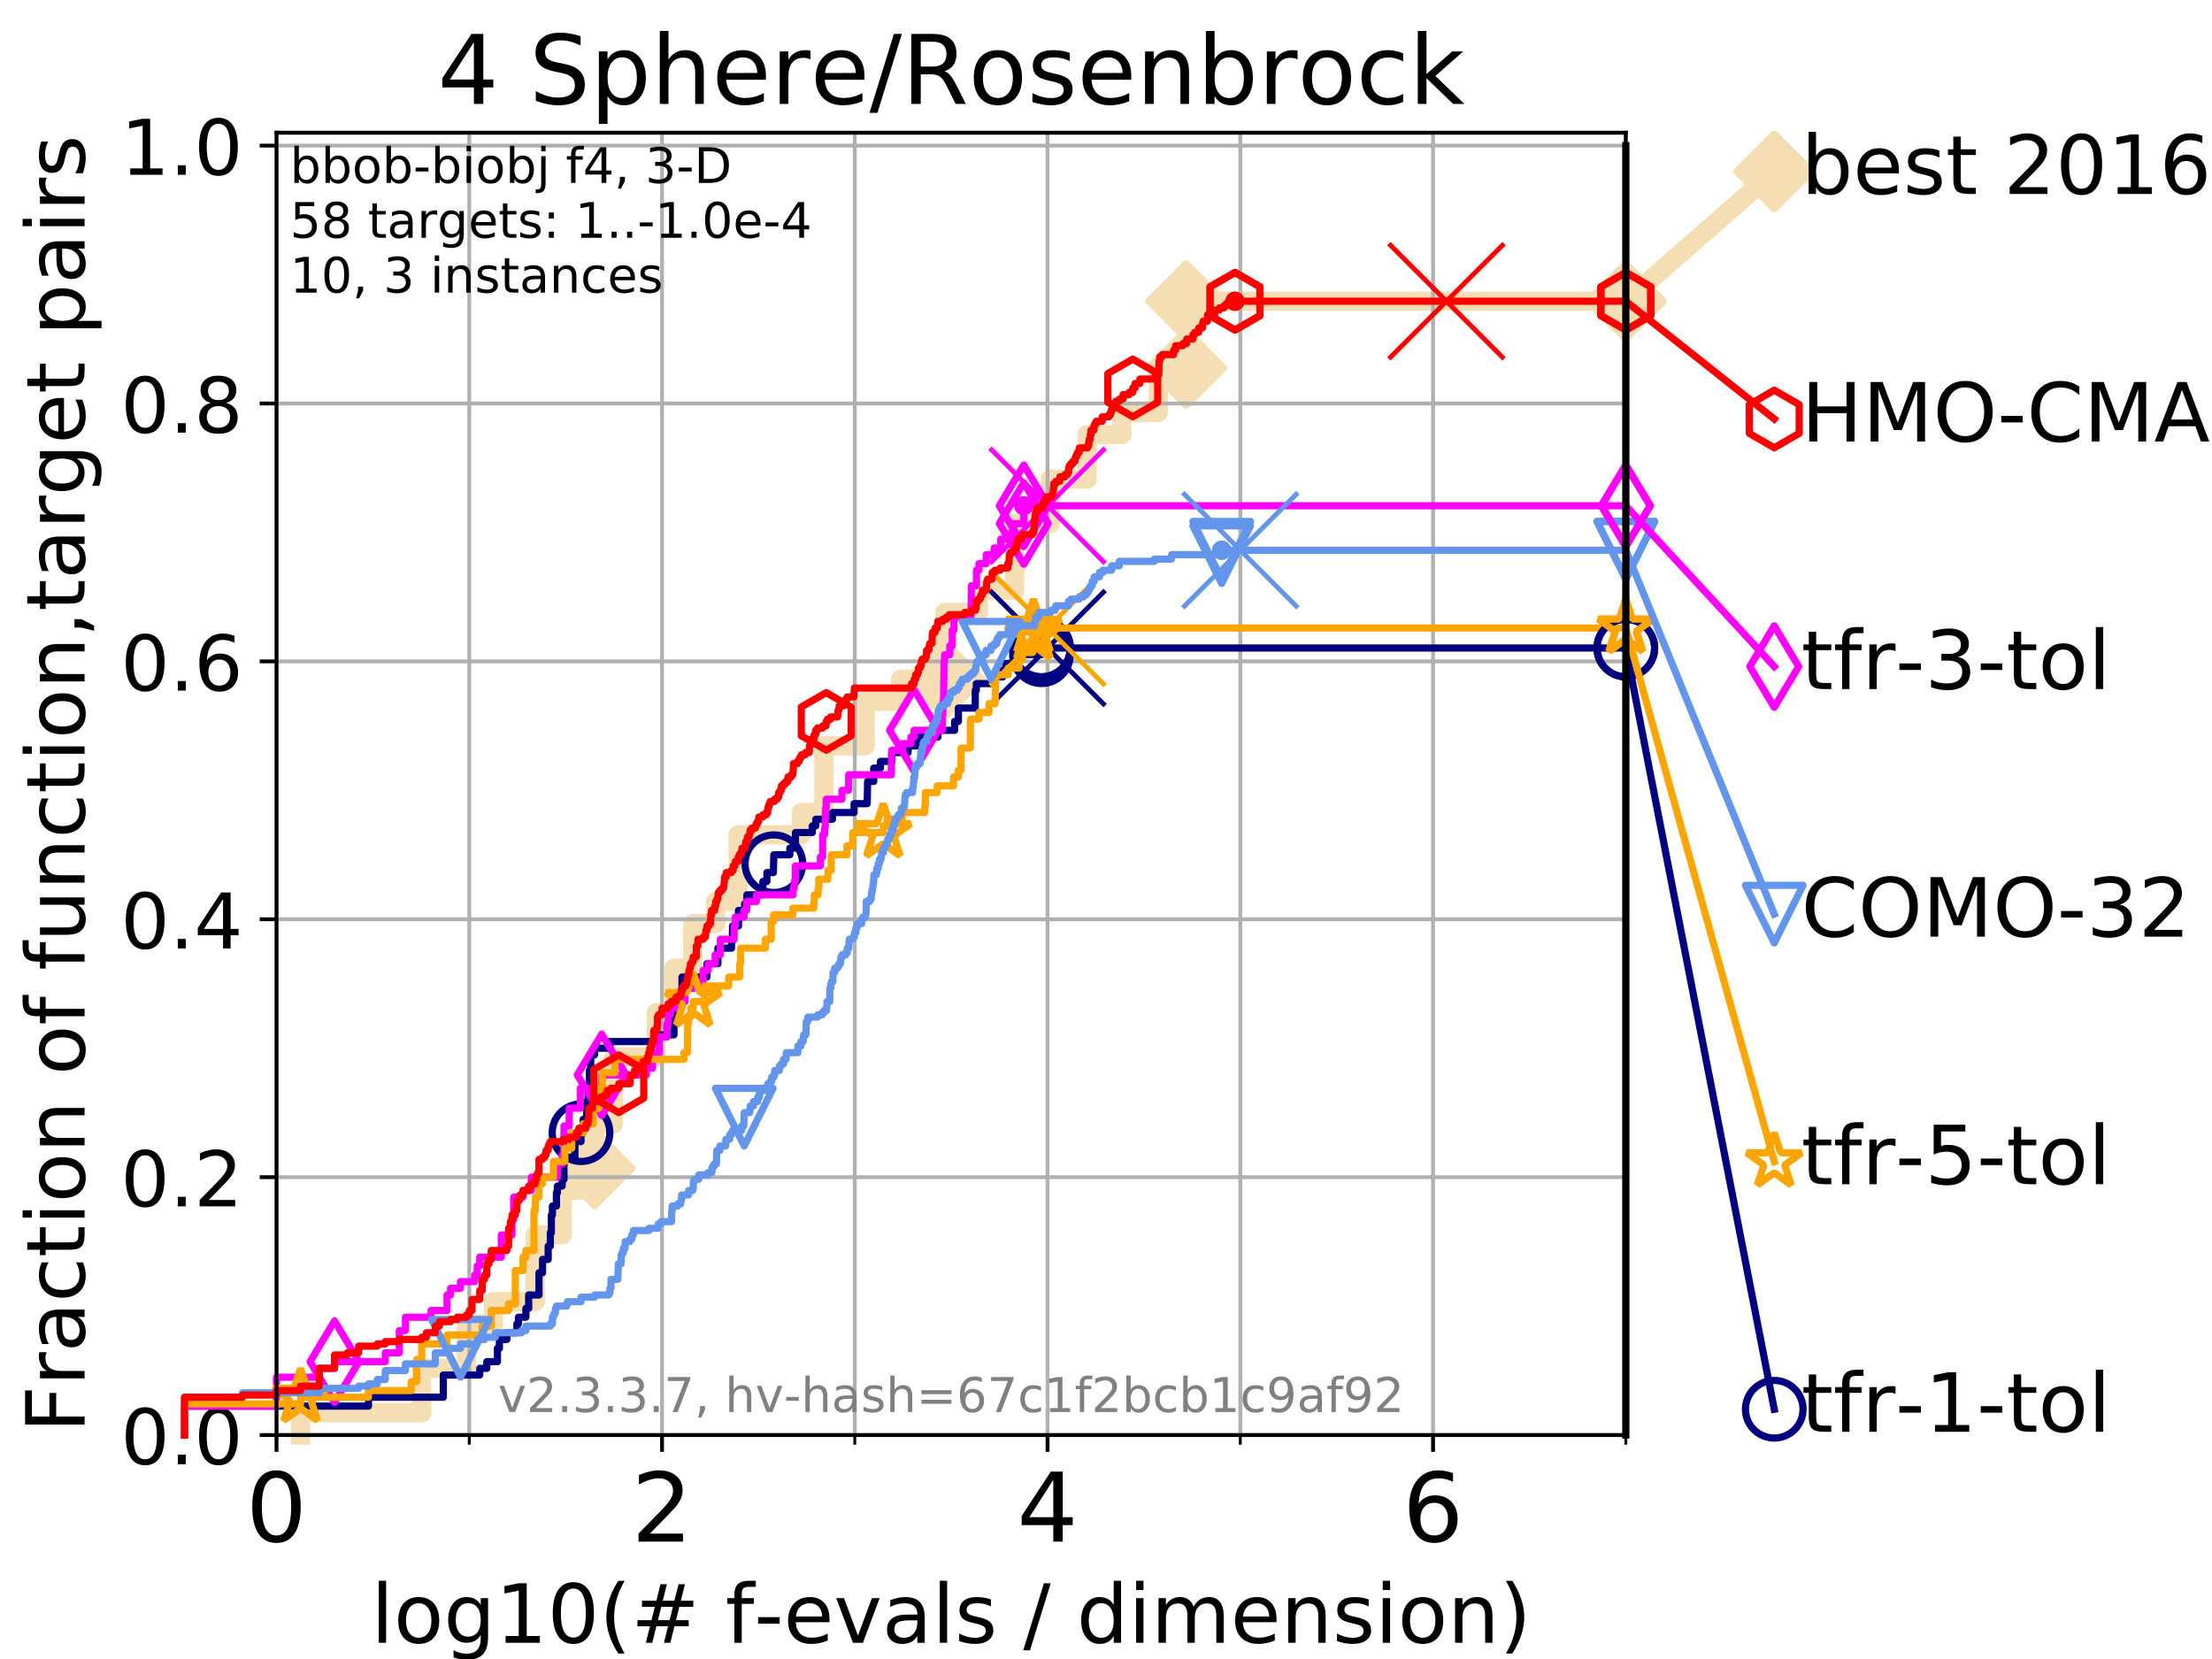 <?xml version="1.0" encoding="utf-8" standalone="no"?>
<!DOCTYPE svg PUBLIC "-//W3C//DTD SVG 1.1//EN"
  "http://www.w3.org/Graphics/SVG/1.1/DTD/svg11.dtd">
<!-- Created with matplotlib (https://matplotlib.org/) -->
<svg height="345.6pt" version="1.1" viewBox="0 0 460.8 345.6" width="460.8pt" xmlns="http://www.w3.org/2000/svg" xmlns:xlink="http://www.w3.org/1999/xlink">
 <defs>
  <style type="text/css">
*{stroke-linecap:butt;stroke-linejoin:round;}
  </style>
 </defs>
 <g id="figure_1">
  <g id="patch_1">
   <path d="M 0 345.6 
L 460.8 345.6 
L 460.8 0 
L 0 0 
z
" style="fill:#ffffff;"/>
  </g>
  <g id="axes_1">
   <g id="patch_2">
    <path d="M 57.6 298.944 
L 338.688 298.944 
L 338.688 27.648 
L 57.6 27.648 
z
" style="fill:#ffffff;"/>
   </g>
   <g id="line2d_1">
    <path d="M 62.617 298.944 
L 62.617 294.313 
L 87.85 294.313 
L 87.85 285.05 
L 97.164 285.05 
L 97.164 275.788 
L 102.772 275.788 
L 102.772 271.157 
L 111.506 271.157 
L 111.506 257.263 
L 117.107 257.263 
L 117.107 248.001 
L 120.883 248.001 
L 120.883 243.37 
L 123.856 243.37 
L 123.856 234.107 
L 127.799 234.107 
L 127.799 220.214 
L 136.708 220.214 
L 136.708 210.951 
L 140.399 210.951 
L 140.399 201.689 
L 144.31 201.689 
L 144.31 192.426 
L 149.074 192.426 
L 149.074 187.795 
L 153.75 187.795 
L 153.75 173.901 
L 166.951 173.901 
L 166.951 169.27 
L 171.612 169.27 
L 171.612 155.377 
L 180.239 155.377 
L 180.239 146.114 
L 187.602 146.114 
L 187.602 141.483 
L 196.802 141.483 
L 196.802 127.589 
L 203.821 127.589 
L 203.821 122.958 
L 211.38 122.958 
L 211.38 109.065 
L 218.782 109.065 
L 218.782 99.802 
L 226.487 99.802 
L 226.487 90.54 
L 233.713 90.54 
L 233.713 85.909 
L 241.289 85.909 
L 241.289 76.646 
L 247.108 76.646 
L 247.108 62.753 
L 338.688 62.753 
" style="fill:none;stroke:#f5deb3;stroke-linecap:square;stroke-width:4;"/>
   </g>
   <g id="line2d_2">
    <defs>
     <path d="M 0 7.778 
L 7.778 0 
L 0 -7.778 
L -7.778 0 
z
" id="mfee9ec7deb" style="stroke:#f5deb3;stroke-linejoin:miter;stroke-width:1.5;"/>
    </defs>
    <g>
     <use style="fill:#f5deb3;stroke:#f5deb3;stroke-linejoin:miter;stroke-width:1.5;" x="123.856" xlink:href="#mfee9ec7deb" y="243.37"/>
     <use style="fill:#f5deb3;stroke:#f5deb3;stroke-linejoin:miter;stroke-width:1.5;" x="196.802" xlink:href="#mfee9ec7deb" y="141.483"/>
     <use style="fill:#f5deb3;stroke:#f5deb3;stroke-linejoin:miter;stroke-width:1.5;" x="247.108" xlink:href="#mfee9ec7deb" y="76.646"/>
     <use style="fill:#f5deb3;stroke:#f5deb3;stroke-linejoin:miter;stroke-width:1.5;" x="247.108" xlink:href="#mfee9ec7deb" y="62.753"/>
     <use style="fill:#f5deb3;stroke:#f5deb3;stroke-linejoin:miter;stroke-width:1.5;" x="338.688" xlink:href="#mfee9ec7deb" y="62.753"/>
    </g>
   </g>
   <g id="line2d_3">
    <path style="fill:none;stroke:#f5deb3;stroke-linecap:square;stroke-width:4;"/>
    <g/>
   </g>
   <g id="line2d_4">
    <path d="M 338.688 62.753 
L 369.608 35.706 
" style="fill:none;stroke:#f5deb3;stroke-linecap:square;stroke-width:4;"/>
    <g>
     <use style="fill:#f5deb3;stroke:#f5deb3;stroke-linejoin:miter;stroke-width:1.5;" x="338.688" xlink:href="#mfee9ec7deb" y="62.753"/>
     <use style="fill:#f5deb3;stroke:#f5deb3;stroke-linejoin:miter;stroke-width:1.5;" x="369.608" xlink:href="#mfee9ec7deb" y="35.706"/>
    </g>
   </g>
   <g id="matplotlib.axis_1">
    <g id="xtick_1">
     <g id="line2d_5">
      <path clip-path="url(#p0c9a88df03)" d="M 57.6 298.944 
L 57.6 27.648 
" style="fill:none;stroke:#b0b0b0;stroke-linecap:square;stroke-width:0.8;"/>
     </g>
     <g id="line2d_6">
      <defs>
       <path d="M 0 0 
L 0 3.5 
" id="m2e7423b16a" style="stroke:#000000;stroke-width:0.8;"/>
      </defs>
      <g>
       <use style="stroke:#000000;stroke-width:0.8;" x="57.6" xlink:href="#m2e7423b16a" y="298.944"/>
      </g>
     </g>
     <g id="text_1">
      <!-- 0 -->
      <defs>
       <path d="M 31.781 66.406 
Q 24.172 66.406 20.328 58.906 
Q 16.5 51.422 16.5 36.375 
Q 16.5 21.391 20.328 13.891 
Q 24.172 6.391 31.781 6.391 
Q 39.453 6.391 43.281 13.891 
Q 47.125 21.391 47.125 36.375 
Q 47.125 51.422 43.281 58.906 
Q 39.453 66.406 31.781 66.406 
z
M 31.781 74.219 
Q 44.047 74.219 50.516 64.516 
Q 56.984 54.828 56.984 36.375 
Q 56.984 17.969 50.516 8.266 
Q 44.047 -1.422 31.781 -1.422 
Q 19.531 -1.422 13.062 8.266 
Q 6.594 17.969 6.594 36.375 
Q 6.594 54.828 13.062 64.516 
Q 19.531 74.219 31.781 74.219 
z
" id="DejaVuSans-48"/>
      </defs>
      <g transform="translate(51.237 321.141)scale(0.2 -0.2)">
       <use xlink:href="#DejaVuSans-48"/>
      </g>
     </g>
    </g>
    <g id="xtick_2">
     <g id="line2d_7">
      <path clip-path="url(#p0c9a88df03)" d="M 137.911 298.944 
L 137.911 27.648 
" style="fill:none;stroke:#b0b0b0;stroke-linecap:square;stroke-width:0.8;"/>
     </g>
     <g id="line2d_8">
      <g>
       <use style="stroke:#000000;stroke-width:0.8;" x="137.911" xlink:href="#m2e7423b16a" y="298.944"/>
      </g>
     </g>
     <g id="text_2">
      <!-- 2 -->
      <defs>
       <path d="M 19.188 8.297 
L 53.609 8.297 
L 53.609 0 
L 7.328 0 
L 7.328 8.297 
Q 12.938 14.109 22.625 23.891 
Q 32.328 33.688 34.812 36.531 
Q 39.547 41.844 41.422 45.531 
Q 43.312 49.219 43.312 52.781 
Q 43.312 58.594 39.234 62.25 
Q 35.156 65.922 28.609 65.922 
Q 23.969 65.922 18.812 64.312 
Q 13.672 62.703 7.812 59.422 
L 7.812 69.391 
Q 13.766 71.781 18.938 73 
Q 24.125 74.219 28.422 74.219 
Q 39.75 74.219 46.484 68.547 
Q 53.219 62.891 53.219 53.422 
Q 53.219 48.922 51.531 44.891 
Q 49.859 40.875 45.406 35.406 
Q 44.188 33.984 37.641 27.219 
Q 31.109 20.453 19.188 8.297 
z
" id="DejaVuSans-50"/>
      </defs>
      <g transform="translate(131.548 321.141)scale(0.2 -0.2)">
       <use xlink:href="#DejaVuSans-50"/>
      </g>
     </g>
    </g>
    <g id="xtick_3">
     <g id="line2d_9">
      <path clip-path="url(#p0c9a88df03)" d="M 218.222 298.944 
L 218.222 27.648 
" style="fill:none;stroke:#b0b0b0;stroke-linecap:square;stroke-width:0.8;"/>
     </g>
     <g id="line2d_10">
      <g>
       <use style="stroke:#000000;stroke-width:0.8;" x="218.222" xlink:href="#m2e7423b16a" y="298.944"/>
      </g>
     </g>
     <g id="text_3">
      <!-- 4 -->
      <defs>
       <path d="M 37.797 64.312 
L 12.891 25.391 
L 37.797 25.391 
z
M 35.203 72.906 
L 47.609 72.906 
L 47.609 25.391 
L 58.016 25.391 
L 58.016 17.188 
L 47.609 17.188 
L 47.609 0 
L 37.797 0 
L 37.797 17.188 
L 4.891 17.188 
L 4.891 26.703 
z
" id="DejaVuSans-52"/>
      </defs>
      <g transform="translate(211.859 321.141)scale(0.2 -0.2)">
       <use xlink:href="#DejaVuSans-52"/>
      </g>
     </g>
    </g>
    <g id="xtick_4">
     <g id="line2d_11">
      <path clip-path="url(#p0c9a88df03)" d="M 298.533 298.944 
L 298.533 27.648 
" style="fill:none;stroke:#b0b0b0;stroke-linecap:square;stroke-width:0.8;"/>
     </g>
     <g id="line2d_12">
      <g>
       <use style="stroke:#000000;stroke-width:0.8;" x="298.533" xlink:href="#m2e7423b16a" y="298.944"/>
      </g>
     </g>
     <g id="text_4">
      <!-- 6 -->
      <defs>
       <path d="M 33.016 40.375 
Q 26.375 40.375 22.484 35.828 
Q 18.609 31.297 18.609 23.391 
Q 18.609 15.531 22.484 10.953 
Q 26.375 6.391 33.016 6.391 
Q 39.656 6.391 43.531 10.953 
Q 47.406 15.531 47.406 23.391 
Q 47.406 31.297 43.531 35.828 
Q 39.656 40.375 33.016 40.375 
z
M 52.594 71.297 
L 52.594 62.312 
Q 48.875 64.062 45.094 64.984 
Q 41.312 65.922 37.594 65.922 
Q 27.828 65.922 22.672 59.328 
Q 17.531 52.734 16.797 39.406 
Q 19.672 43.656 24.016 45.922 
Q 28.375 48.188 33.594 48.188 
Q 44.578 48.188 50.953 41.516 
Q 57.328 34.859 57.328 23.391 
Q 57.328 12.156 50.688 5.359 
Q 44.047 -1.422 33.016 -1.422 
Q 20.359 -1.422 13.672 8.266 
Q 6.984 17.969 6.984 36.375 
Q 6.984 53.656 15.188 63.938 
Q 23.391 74.219 37.203 74.219 
Q 40.922 74.219 44.703 73.484 
Q 48.484 72.75 52.594 71.297 
z
" id="DejaVuSans-54"/>
      </defs>
      <g transform="translate(292.17 321.141)scale(0.2 -0.2)">
       <use xlink:href="#DejaVuSans-54"/>
      </g>
     </g>
    </g>
    <g id="xtick_5">
     <g id="line2d_13">
      <path clip-path="url(#p0c9a88df03)" d="M 97.755 298.944 
L 97.755 27.648 
" style="fill:none;stroke:#b0b0b0;stroke-linecap:square;stroke-width:0.8;"/>
     </g>
     <g id="line2d_14">
      <defs>
       <path d="M 0 0 
L 0 2 
" id="m75d33c1582" style="stroke:#000000;stroke-width:0.6;"/>
      </defs>
      <g>
       <use style="stroke:#000000;stroke-width:0.6;" x="97.755" xlink:href="#m75d33c1582" y="298.944"/>
      </g>
     </g>
    </g>
    <g id="xtick_6">
     <g id="line2d_15">
      <path clip-path="url(#p0c9a88df03)" d="M 178.066 298.944 
L 178.066 27.648 
" style="fill:none;stroke:#b0b0b0;stroke-linecap:square;stroke-width:0.8;"/>
     </g>
     <g id="line2d_16">
      <g>
       <use style="stroke:#000000;stroke-width:0.6;" x="178.066" xlink:href="#m75d33c1582" y="298.944"/>
      </g>
     </g>
    </g>
    <g id="xtick_7">
     <g id="line2d_17">
      <path clip-path="url(#p0c9a88df03)" d="M 258.377 298.944 
L 258.377 27.648 
" style="fill:none;stroke:#b0b0b0;stroke-linecap:square;stroke-width:0.8;"/>
     </g>
     <g id="line2d_18">
      <g>
       <use style="stroke:#000000;stroke-width:0.6;" x="258.377" xlink:href="#m75d33c1582" y="298.944"/>
      </g>
     </g>
    </g>
    <g id="xtick_8">
     <g id="line2d_19">
      <path clip-path="url(#p0c9a88df03)" d="M 338.688 298.944 
L 338.688 27.648 
" style="fill:none;stroke:#b0b0b0;stroke-linecap:square;stroke-width:0.8;"/>
     </g>
     <g id="line2d_20">
      <g>
       <use style="stroke:#000000;stroke-width:0.6;" x="338.688" xlink:href="#m75d33c1582" y="298.944"/>
      </g>
     </g>
    </g>
    <g id="text_5">
     <!-- log10(# f-evals / dimension) -->
     <defs>
      <path d="M 9.422 75.984 
L 18.406 75.984 
L 18.406 0 
L 9.422 0 
z
" id="DejaVuSans-108"/>
      <path d="M 30.609 48.391 
Q 23.391 48.391 19.188 42.75 
Q 14.984 37.109 14.984 27.297 
Q 14.984 17.484 19.156 11.844 
Q 23.344 6.203 30.609 6.203 
Q 37.797 6.203 41.984 11.859 
Q 46.188 17.531 46.188 27.297 
Q 46.188 37.016 41.984 42.703 
Q 37.797 48.391 30.609 48.391 
z
M 30.609 56 
Q 42.328 56 49.016 48.375 
Q 55.719 40.766 55.719 27.297 
Q 55.719 13.875 49.016 6.219 
Q 42.328 -1.422 30.609 -1.422 
Q 18.844 -1.422 12.172 6.219 
Q 5.516 13.875 5.516 27.297 
Q 5.516 40.766 12.172 48.375 
Q 18.844 56 30.609 56 
z
" id="DejaVuSans-111"/>
      <path d="M 45.406 27.984 
Q 45.406 37.75 41.375 43.109 
Q 37.359 48.484 30.078 48.484 
Q 22.859 48.484 18.828 43.109 
Q 14.797 37.75 14.797 27.984 
Q 14.797 18.266 18.828 12.891 
Q 22.859 7.516 30.078 7.516 
Q 37.359 7.516 41.375 12.891 
Q 45.406 18.266 45.406 27.984 
z
M 54.391 6.781 
Q 54.391 -7.172 48.188 -13.984 
Q 42 -20.797 29.203 -20.797 
Q 24.469 -20.797 20.266 -20.094 
Q 16.062 -19.391 12.109 -17.922 
L 12.109 -9.188 
Q 16.062 -11.328 19.922 -12.344 
Q 23.781 -13.375 27.781 -13.375 
Q 36.625 -13.375 41.016 -8.766 
Q 45.406 -4.156 45.406 5.172 
L 45.406 9.625 
Q 42.625 4.781 38.281 2.391 
Q 33.938 0 27.875 0 
Q 17.828 0 11.672 7.656 
Q 5.516 15.328 5.516 27.984 
Q 5.516 40.672 11.672 48.328 
Q 17.828 56 27.875 56 
Q 33.938 56 38.281 53.609 
Q 42.625 51.219 45.406 46.391 
L 45.406 54.688 
L 54.391 54.688 
z
" id="DejaVuSans-103"/>
      <path d="M 12.406 8.297 
L 28.516 8.297 
L 28.516 63.922 
L 10.984 60.406 
L 10.984 69.391 
L 28.422 72.906 
L 38.281 72.906 
L 38.281 8.297 
L 54.391 8.297 
L 54.391 0 
L 12.406 0 
z
" id="DejaVuSans-49"/>
      <path d="M 31 75.875 
Q 24.469 64.656 21.281 53.656 
Q 18.109 42.672 18.109 31.391 
Q 18.109 20.125 21.312 9.062 
Q 24.516 -2 31 -13.188 
L 23.188 -13.188 
Q 15.875 -1.703 12.234 9.375 
Q 8.594 20.453 8.594 31.391 
Q 8.594 42.281 12.203 53.312 
Q 15.828 64.359 23.188 75.875 
z
" id="DejaVuSans-40"/>
      <path d="M 51.125 44 
L 36.922 44 
L 32.812 27.688 
L 47.125 27.688 
z
M 43.797 71.781 
L 38.719 51.516 
L 52.984 51.516 
L 58.109 71.781 
L 65.922 71.781 
L 60.891 51.516 
L 76.125 51.516 
L 76.125 44 
L 58.984 44 
L 54.984 27.688 
L 70.516 27.688 
L 70.516 20.219 
L 53.078 20.219 
L 48 0 
L 40.188 0 
L 45.219 20.219 
L 30.906 20.219 
L 25.875 0 
L 18.016 0 
L 23.094 20.219 
L 7.719 20.219 
L 7.719 27.688 
L 24.906 27.688 
L 29 44 
L 13.281 44 
L 13.281 51.516 
L 30.906 51.516 
L 35.891 71.781 
z
" id="DejaVuSans-35"/>
      <path id="DejaVuSans-32"/>
      <path d="M 37.109 75.984 
L 37.109 68.5 
L 28.516 68.5 
Q 23.688 68.5 21.797 66.547 
Q 19.922 64.594 19.922 59.516 
L 19.922 54.688 
L 34.719 54.688 
L 34.719 47.703 
L 19.922 47.703 
L 19.922 0 
L 10.891 0 
L 10.891 47.703 
L 2.297 47.703 
L 2.297 54.688 
L 10.891 54.688 
L 10.891 58.5 
Q 10.891 67.625 15.141 71.797 
Q 19.391 75.984 28.609 75.984 
z
" id="DejaVuSans-102"/>
      <path d="M 4.891 31.391 
L 31.203 31.391 
L 31.203 23.391 
L 4.891 23.391 
z
" id="DejaVuSans-45"/>
      <path d="M 56.203 29.594 
L 56.203 25.203 
L 14.891 25.203 
Q 15.484 15.922 20.484 11.062 
Q 25.484 6.203 34.422 6.203 
Q 39.594 6.203 44.453 7.469 
Q 49.312 8.734 54.109 11.281 
L 54.109 2.781 
Q 49.266 0.734 44.188 -0.344 
Q 39.109 -1.422 33.891 -1.422 
Q 20.797 -1.422 13.156 6.188 
Q 5.516 13.812 5.516 26.812 
Q 5.516 40.234 12.766 48.109 
Q 20.016 56 32.328 56 
Q 43.359 56 49.781 48.891 
Q 56.203 41.797 56.203 29.594 
z
M 47.219 32.234 
Q 47.125 39.594 43.094 43.984 
Q 39.062 48.391 32.422 48.391 
Q 24.906 48.391 20.391 44.141 
Q 15.875 39.891 15.188 32.172 
z
" id="DejaVuSans-101"/>
      <path d="M 2.984 54.688 
L 12.5 54.688 
L 29.594 8.797 
L 46.688 54.688 
L 56.203 54.688 
L 35.688 0 
L 23.484 0 
z
" id="DejaVuSans-118"/>
      <path d="M 34.281 27.484 
Q 23.391 27.484 19.188 25 
Q 14.984 22.516 14.984 16.5 
Q 14.984 11.719 18.141 8.906 
Q 21.297 6.109 26.703 6.109 
Q 34.188 6.109 38.703 11.406 
Q 43.219 16.703 43.219 25.484 
L 43.219 27.484 
z
M 52.203 31.203 
L 52.203 0 
L 43.219 0 
L 43.219 8.297 
Q 40.141 3.328 35.547 0.953 
Q 30.953 -1.422 24.312 -1.422 
Q 15.922 -1.422 10.953 3.297 
Q 6 8.016 6 15.922 
Q 6 25.141 12.172 29.828 
Q 18.359 34.516 30.609 34.516 
L 43.219 34.516 
L 43.219 35.406 
Q 43.219 41.609 39.141 45 
Q 35.062 48.391 27.688 48.391 
Q 23 48.391 18.547 47.266 
Q 14.109 46.141 10.016 43.891 
L 10.016 52.203 
Q 14.938 54.109 19.578 55.047 
Q 24.219 56 28.609 56 
Q 40.484 56 46.344 49.844 
Q 52.203 43.703 52.203 31.203 
z
" id="DejaVuSans-97"/>
      <path d="M 44.281 53.078 
L 44.281 44.578 
Q 40.484 46.531 36.375 47.5 
Q 32.281 48.484 27.875 48.484 
Q 21.188 48.484 17.844 46.438 
Q 14.5 44.391 14.5 40.281 
Q 14.5 37.156 16.891 35.375 
Q 19.281 33.594 26.516 31.984 
L 29.594 31.297 
Q 39.156 29.25 43.188 25.516 
Q 47.219 21.781 47.219 15.094 
Q 47.219 7.469 41.188 3.016 
Q 35.156 -1.422 24.609 -1.422 
Q 20.219 -1.422 15.453 -0.562 
Q 10.688 0.297 5.422 2 
L 5.422 11.281 
Q 10.406 8.688 15.234 7.391 
Q 20.062 6.109 24.812 6.109 
Q 31.156 6.109 34.562 8.281 
Q 37.984 10.453 37.984 14.406 
Q 37.984 18.062 35.516 20.016 
Q 33.062 21.969 24.703 23.781 
L 21.578 24.516 
Q 13.234 26.266 9.516 29.906 
Q 5.812 33.547 5.812 39.891 
Q 5.812 47.609 11.281 51.797 
Q 16.75 56 26.812 56 
Q 31.781 56 36.172 55.266 
Q 40.578 54.547 44.281 53.078 
z
" id="DejaVuSans-115"/>
      <path d="M 25.391 72.906 
L 33.688 72.906 
L 8.297 -9.281 
L 0 -9.281 
z
" id="DejaVuSans-47"/>
      <path d="M 45.406 46.391 
L 45.406 75.984 
L 54.391 75.984 
L 54.391 0 
L 45.406 0 
L 45.406 8.203 
Q 42.578 3.328 38.25 0.953 
Q 33.938 -1.422 27.875 -1.422 
Q 17.969 -1.422 11.734 6.484 
Q 5.516 14.406 5.516 27.297 
Q 5.516 40.188 11.734 48.094 
Q 17.969 56 27.875 56 
Q 33.938 56 38.25 53.625 
Q 42.578 51.266 45.406 46.391 
z
M 14.797 27.297 
Q 14.797 17.391 18.875 11.75 
Q 22.953 6.109 30.078 6.109 
Q 37.203 6.109 41.297 11.75 
Q 45.406 17.391 45.406 27.297 
Q 45.406 37.203 41.297 42.844 
Q 37.203 48.484 30.078 48.484 
Q 22.953 48.484 18.875 42.844 
Q 14.797 37.203 14.797 27.297 
z
" id="DejaVuSans-100"/>
      <path d="M 9.422 54.688 
L 18.406 54.688 
L 18.406 0 
L 9.422 0 
z
M 9.422 75.984 
L 18.406 75.984 
L 18.406 64.594 
L 9.422 64.594 
z
" id="DejaVuSans-105"/>
      <path d="M 52 44.188 
Q 55.375 50.25 60.062 53.125 
Q 64.75 56 71.094 56 
Q 79.641 56 84.281 50.016 
Q 88.922 44.047 88.922 33.016 
L 88.922 0 
L 79.891 0 
L 79.891 32.719 
Q 79.891 40.578 77.094 44.375 
Q 74.312 48.188 68.609 48.188 
Q 61.625 48.188 57.562 43.547 
Q 53.516 38.922 53.516 30.906 
L 53.516 0 
L 44.484 0 
L 44.484 32.719 
Q 44.484 40.625 41.703 44.406 
Q 38.922 48.188 33.109 48.188 
Q 26.219 48.188 22.156 43.531 
Q 18.109 38.875 18.109 30.906 
L 18.109 0 
L 9.078 0 
L 9.078 54.688 
L 18.109 54.688 
L 18.109 46.188 
Q 21.188 51.219 25.484 53.609 
Q 29.781 56 35.688 56 
Q 41.656 56 45.828 52.969 
Q 50 49.953 52 44.188 
z
" id="DejaVuSans-109"/>
      <path d="M 54.891 33.016 
L 54.891 0 
L 45.906 0 
L 45.906 32.719 
Q 45.906 40.484 42.875 44.328 
Q 39.844 48.188 33.797 48.188 
Q 26.516 48.188 22.312 43.547 
Q 18.109 38.922 18.109 30.906 
L 18.109 0 
L 9.078 0 
L 9.078 54.688 
L 18.109 54.688 
L 18.109 46.188 
Q 21.344 51.125 25.703 53.562 
Q 30.078 56 35.797 56 
Q 45.219 56 50.047 50.172 
Q 54.891 44.344 54.891 33.016 
z
" id="DejaVuSans-110"/>
      <path d="M 8.016 75.875 
L 15.828 75.875 
Q 23.141 64.359 26.781 53.312 
Q 30.422 42.281 30.422 31.391 
Q 30.422 20.453 26.781 9.375 
Q 23.141 -1.703 15.828 -13.188 
L 8.016 -13.188 
Q 14.5 -2 17.703 9.062 
Q 20.906 20.125 20.906 31.391 
Q 20.906 42.672 17.703 53.656 
Q 14.5 64.656 8.016 75.875 
z
" id="DejaVuSans-41"/>
     </defs>
     <g transform="translate(77.303 342.218)scale(0.17 -0.17)">
      <use xlink:href="#DejaVuSans-108"/>
      <use x="27.783" xlink:href="#DejaVuSans-111"/>
      <use x="88.965" xlink:href="#DejaVuSans-103"/>
      <use x="152.441" xlink:href="#DejaVuSans-49"/>
      <use x="216.064" xlink:href="#DejaVuSans-48"/>
      <use x="279.688" xlink:href="#DejaVuSans-40"/>
      <use x="318.701" xlink:href="#DejaVuSans-35"/>
      <use x="402.49" xlink:href="#DejaVuSans-32"/>
      <use x="434.277" xlink:href="#DejaVuSans-102"/>
      <use x="469.404" xlink:href="#DejaVuSans-45"/>
      <use x="505.488" xlink:href="#DejaVuSans-101"/>
      <use x="567.012" xlink:href="#DejaVuSans-118"/>
      <use x="626.191" xlink:href="#DejaVuSans-97"/>
      <use x="687.471" xlink:href="#DejaVuSans-108"/>
      <use x="715.254" xlink:href="#DejaVuSans-115"/>
      <use x="767.354" xlink:href="#DejaVuSans-32"/>
      <use x="799.141" xlink:href="#DejaVuSans-47"/>
      <use x="832.832" xlink:href="#DejaVuSans-32"/>
      <use x="864.619" xlink:href="#DejaVuSans-100"/>
      <use x="928.096" xlink:href="#DejaVuSans-105"/>
      <use x="955.879" xlink:href="#DejaVuSans-109"/>
      <use x="1053.291" xlink:href="#DejaVuSans-101"/>
      <use x="1114.814" xlink:href="#DejaVuSans-110"/>
      <use x="1178.193" xlink:href="#DejaVuSans-115"/>
      <use x="1230.293" xlink:href="#DejaVuSans-105"/>
      <use x="1258.076" xlink:href="#DejaVuSans-111"/>
      <use x="1319.258" xlink:href="#DejaVuSans-110"/>
      <use x="1382.637" xlink:href="#DejaVuSans-41"/>
     </g>
    </g>
   </g>
   <g id="matplotlib.axis_2">
    <g id="ytick_1">
     <g id="line2d_21">
      <path clip-path="url(#p0c9a88df03)" d="M 57.6 298.944 
L 338.688 298.944 
" style="fill:none;stroke:#b0b0b0;stroke-linecap:square;stroke-width:0.8;"/>
     </g>
     <g id="line2d_22">
      <defs>
       <path d="M 0 0 
L -3.5 0 
" id="mf51c32095a" style="stroke:#000000;stroke-width:0.8;"/>
      </defs>
      <g>
       <use style="stroke:#000000;stroke-width:0.8;" x="57.6" xlink:href="#mf51c32095a" y="298.944"/>
      </g>
     </g>
     <g id="text_6">
      <!-- 0.0 -->
      <defs>
       <path d="M 10.688 12.406 
L 21 12.406 
L 21 0 
L 10.688 0 
z
" id="DejaVuSans-46"/>
      </defs>
      <g transform="translate(25.155 305.023)scale(0.16 -0.16)">
       <use xlink:href="#DejaVuSans-48"/>
       <use x="63.623" xlink:href="#DejaVuSans-46"/>
       <use x="95.41" xlink:href="#DejaVuSans-48"/>
      </g>
     </g>
    </g>
    <g id="ytick_2">
     <g id="line2d_23">
      <path clip-path="url(#p0c9a88df03)" d="M 57.6 245.222 
L 338.688 245.222 
" style="fill:none;stroke:#b0b0b0;stroke-linecap:square;stroke-width:0.8;"/>
     </g>
     <g id="line2d_24">
      <g>
       <use style="stroke:#000000;stroke-width:0.8;" x="57.6" xlink:href="#mf51c32095a" y="245.222"/>
      </g>
     </g>
     <g id="text_7">
      <!-- 0.2 -->
      <g transform="translate(25.155 251.301)scale(0.16 -0.16)">
       <use xlink:href="#DejaVuSans-48"/>
       <use x="63.623" xlink:href="#DejaVuSans-46"/>
       <use x="95.41" xlink:href="#DejaVuSans-50"/>
      </g>
     </g>
    </g>
    <g id="ytick_3">
     <g id="line2d_25">
      <path clip-path="url(#p0c9a88df03)" d="M 57.6 191.5 
L 338.688 191.5 
" style="fill:none;stroke:#b0b0b0;stroke-linecap:square;stroke-width:0.8;"/>
     </g>
     <g id="line2d_26">
      <g>
       <use style="stroke:#000000;stroke-width:0.8;" x="57.6" xlink:href="#mf51c32095a" y="191.5"/>
      </g>
     </g>
     <g id="text_8">
      <!-- 0.4 -->
      <g transform="translate(25.155 197.579)scale(0.16 -0.16)">
       <use xlink:href="#DejaVuSans-48"/>
       <use x="63.623" xlink:href="#DejaVuSans-46"/>
       <use x="95.41" xlink:href="#DejaVuSans-52"/>
      </g>
     </g>
    </g>
    <g id="ytick_4">
     <g id="line2d_27">
      <path clip-path="url(#p0c9a88df03)" d="M 57.6 137.778 
L 338.688 137.778 
" style="fill:none;stroke:#b0b0b0;stroke-linecap:square;stroke-width:0.8;"/>
     </g>
     <g id="line2d_28">
      <g>
       <use style="stroke:#000000;stroke-width:0.8;" x="57.6" xlink:href="#mf51c32095a" y="137.778"/>
      </g>
     </g>
     <g id="text_9">
      <!-- 0.6 -->
      <g transform="translate(25.155 143.857)scale(0.16 -0.16)">
       <use xlink:href="#DejaVuSans-48"/>
       <use x="63.623" xlink:href="#DejaVuSans-46"/>
       <use x="95.41" xlink:href="#DejaVuSans-54"/>
      </g>
     </g>
    </g>
    <g id="ytick_5">
     <g id="line2d_29">
      <path clip-path="url(#p0c9a88df03)" d="M 57.6 84.056 
L 338.688 84.056 
" style="fill:none;stroke:#b0b0b0;stroke-linecap:square;stroke-width:0.8;"/>
     </g>
     <g id="line2d_30">
      <g>
       <use style="stroke:#000000;stroke-width:0.8;" x="57.6" xlink:href="#mf51c32095a" y="84.056"/>
      </g>
     </g>
     <g id="text_10">
      <!-- 0.8 -->
      <defs>
       <path d="M 31.781 34.625 
Q 24.75 34.625 20.719 30.859 
Q 16.703 27.094 16.703 20.516 
Q 16.703 13.922 20.719 10.156 
Q 24.75 6.391 31.781 6.391 
Q 38.812 6.391 42.859 10.172 
Q 46.922 13.969 46.922 20.516 
Q 46.922 27.094 42.891 30.859 
Q 38.875 34.625 31.781 34.625 
z
M 21.922 38.812 
Q 15.578 40.375 12.031 44.719 
Q 8.5 49.078 8.5 55.328 
Q 8.5 64.062 14.719 69.141 
Q 20.953 74.219 31.781 74.219 
Q 42.672 74.219 48.875 69.141 
Q 55.078 64.062 55.078 55.328 
Q 55.078 49.078 51.531 44.719 
Q 48 40.375 41.703 38.812 
Q 48.828 37.156 52.797 32.312 
Q 56.781 27.484 56.781 20.516 
Q 56.781 9.906 50.312 4.234 
Q 43.844 -1.422 31.781 -1.422 
Q 19.734 -1.422 13.25 4.234 
Q 6.781 9.906 6.781 20.516 
Q 6.781 27.484 10.781 32.312 
Q 14.797 37.156 21.922 38.812 
z
M 18.312 54.391 
Q 18.312 48.734 21.844 45.562 
Q 25.391 42.391 31.781 42.391 
Q 38.141 42.391 41.719 45.562 
Q 45.312 48.734 45.312 54.391 
Q 45.312 60.062 41.719 63.234 
Q 38.141 66.406 31.781 66.406 
Q 25.391 66.406 21.844 63.234 
Q 18.312 60.062 18.312 54.391 
z
" id="DejaVuSans-56"/>
      </defs>
      <g transform="translate(25.155 90.135)scale(0.16 -0.16)">
       <use xlink:href="#DejaVuSans-48"/>
       <use x="63.623" xlink:href="#DejaVuSans-46"/>
       <use x="95.41" xlink:href="#DejaVuSans-56"/>
      </g>
     </g>
    </g>
    <g id="ytick_6">
     <g id="line2d_31">
      <path clip-path="url(#p0c9a88df03)" d="M 57.6 30.334 
L 338.688 30.334 
" style="fill:none;stroke:#b0b0b0;stroke-linecap:square;stroke-width:0.8;"/>
     </g>
     <g id="line2d_32">
      <g>
       <use style="stroke:#000000;stroke-width:0.8;" x="57.6" xlink:href="#mf51c32095a" y="30.334"/>
      </g>
     </g>
     <g id="text_11">
      <!-- 1.0 -->
      <g transform="translate(25.155 36.413)scale(0.16 -0.16)">
       <use xlink:href="#DejaVuSans-49"/>
       <use x="63.623" xlink:href="#DejaVuSans-46"/>
       <use x="95.41" xlink:href="#DejaVuSans-48"/>
      </g>
     </g>
    </g>
    <g id="text_12">
     <!-- Fraction of function,target pairs -->
     <defs>
      <path d="M 9.812 72.906 
L 51.703 72.906 
L 51.703 64.594 
L 19.672 64.594 
L 19.672 43.109 
L 48.578 43.109 
L 48.578 34.812 
L 19.672 34.812 
L 19.672 0 
L 9.812 0 
z
" id="DejaVuSans-70"/>
      <path d="M 41.109 46.297 
Q 39.594 47.172 37.812 47.578 
Q 36.031 48 33.891 48 
Q 26.266 48 22.188 43.047 
Q 18.109 38.094 18.109 28.812 
L 18.109 0 
L 9.078 0 
L 9.078 54.688 
L 18.109 54.688 
L 18.109 46.188 
Q 20.953 51.172 25.484 53.578 
Q 30.031 56 36.531 56 
Q 37.453 56 38.578 55.875 
Q 39.703 55.766 41.062 55.516 
z
" id="DejaVuSans-114"/>
      <path d="M 48.781 52.594 
L 48.781 44.188 
Q 44.969 46.297 41.141 47.344 
Q 37.312 48.391 33.406 48.391 
Q 24.656 48.391 19.812 42.844 
Q 14.984 37.312 14.984 27.297 
Q 14.984 17.281 19.812 11.734 
Q 24.656 6.203 33.406 6.203 
Q 37.312 6.203 41.141 7.25 
Q 44.969 8.297 48.781 10.406 
L 48.781 2.094 
Q 45.016 0.344 40.984 -0.531 
Q 36.969 -1.422 32.422 -1.422 
Q 20.062 -1.422 12.781 6.344 
Q 5.516 14.109 5.516 27.297 
Q 5.516 40.672 12.859 48.328 
Q 20.219 56 33.016 56 
Q 37.156 56 41.109 55.141 
Q 45.062 54.297 48.781 52.594 
z
" id="DejaVuSans-99"/>
      <path d="M 18.312 70.219 
L 18.312 54.688 
L 36.812 54.688 
L 36.812 47.703 
L 18.312 47.703 
L 18.312 18.016 
Q 18.312 11.328 20.141 9.422 
Q 21.969 7.516 27.594 7.516 
L 36.812 7.516 
L 36.812 0 
L 27.594 0 
Q 17.188 0 13.234 3.875 
Q 9.281 7.766 9.281 18.016 
L 9.281 47.703 
L 2.688 47.703 
L 2.688 54.688 
L 9.281 54.688 
L 9.281 70.219 
z
" id="DejaVuSans-116"/>
      <path d="M 8.5 21.578 
L 8.5 54.688 
L 17.484 54.688 
L 17.484 21.922 
Q 17.484 14.156 20.5 10.266 
Q 23.531 6.391 29.594 6.391 
Q 36.859 6.391 41.078 11.031 
Q 45.312 15.672 45.312 23.688 
L 45.312 54.688 
L 54.297 54.688 
L 54.297 0 
L 45.312 0 
L 45.312 8.406 
Q 42.047 3.422 37.719 1 
Q 33.406 -1.422 27.688 -1.422 
Q 18.266 -1.422 13.375 4.438 
Q 8.5 10.297 8.5 21.578 
z
M 31.109 56 
z
" id="DejaVuSans-117"/>
      <path d="M 11.719 12.406 
L 22.016 12.406 
L 22.016 4 
L 14.016 -11.625 
L 7.719 -11.625 
L 11.719 4 
z
" id="DejaVuSans-44"/>
      <path d="M 18.109 8.203 
L 18.109 -20.797 
L 9.078 -20.797 
L 9.078 54.688 
L 18.109 54.688 
L 18.109 46.391 
Q 20.953 51.266 25.266 53.625 
Q 29.594 56 35.594 56 
Q 45.562 56 51.781 48.094 
Q 58.016 40.188 58.016 27.297 
Q 58.016 14.406 51.781 6.484 
Q 45.562 -1.422 35.594 -1.422 
Q 29.594 -1.422 25.266 0.953 
Q 20.953 3.328 18.109 8.203 
z
M 48.688 27.297 
Q 48.688 37.203 44.609 42.844 
Q 40.531 48.484 33.406 48.484 
Q 26.266 48.484 22.188 42.844 
Q 18.109 37.203 18.109 27.297 
Q 18.109 17.391 22.188 11.75 
Q 26.266 6.109 33.406 6.109 
Q 40.531 6.109 44.609 11.75 
Q 48.688 17.391 48.688 27.297 
z
" id="DejaVuSans-112"/>
     </defs>
     <g transform="translate(17.62 298.435)rotate(-90)scale(0.17 -0.17)">
      <use xlink:href="#DejaVuSans-70"/>
      <use x="57.41" xlink:href="#DejaVuSans-114"/>
      <use x="98.523" xlink:href="#DejaVuSans-97"/>
      <use x="159.803" xlink:href="#DejaVuSans-99"/>
      <use x="214.783" xlink:href="#DejaVuSans-116"/>
      <use x="253.992" xlink:href="#DejaVuSans-105"/>
      <use x="281.775" xlink:href="#DejaVuSans-111"/>
      <use x="342.957" xlink:href="#DejaVuSans-110"/>
      <use x="406.336" xlink:href="#DejaVuSans-32"/>
      <use x="438.123" xlink:href="#DejaVuSans-111"/>
      <use x="499.305" xlink:href="#DejaVuSans-102"/>
      <use x="534.51" xlink:href="#DejaVuSans-32"/>
      <use x="566.297" xlink:href="#DejaVuSans-102"/>
      <use x="601.502" xlink:href="#DejaVuSans-117"/>
      <use x="664.881" xlink:href="#DejaVuSans-110"/>
      <use x="728.26" xlink:href="#DejaVuSans-99"/>
      <use x="783.24" xlink:href="#DejaVuSans-116"/>
      <use x="822.449" xlink:href="#DejaVuSans-105"/>
      <use x="850.232" xlink:href="#DejaVuSans-111"/>
      <use x="911.414" xlink:href="#DejaVuSans-110"/>
      <use x="974.793" xlink:href="#DejaVuSans-44"/>
      <use x="1006.58" xlink:href="#DejaVuSans-116"/>
      <use x="1045.789" xlink:href="#DejaVuSans-97"/>
      <use x="1107.068" xlink:href="#DejaVuSans-114"/>
      <use x="1148.166" xlink:href="#DejaVuSans-103"/>
      <use x="1211.643" xlink:href="#DejaVuSans-101"/>
      <use x="1273.166" xlink:href="#DejaVuSans-116"/>
      <use x="1312.375" xlink:href="#DejaVuSans-32"/>
      <use x="1344.162" xlink:href="#DejaVuSans-112"/>
      <use x="1407.639" xlink:href="#DejaVuSans-97"/>
      <use x="1468.918" xlink:href="#DejaVuSans-105"/>
      <use x="1496.701" xlink:href="#DejaVuSans-114"/>
      <use x="1537.814" xlink:href="#DejaVuSans-115"/>
     </g>
    </g>
   </g>
   <g id="line2d_33">
    <defs>
     <path d="M 0 1.5 
C 0.398 1.5 0.779 1.342 1.061 1.061 
C 1.342 0.779 1.5 0.398 1.5 0 
C 1.5 -0.398 1.342 -0.779 1.061 -1.061 
C 0.779 -1.342 0.398 -1.5 0 -1.5 
C -0.398 -1.5 -0.779 -1.342 -1.061 -1.061 
C -1.342 -0.779 -1.5 -0.398 -1.5 0 
C -1.5 0.398 -1.342 0.779 -1.061 1.061 
C -0.779 1.342 -0.398 1.5 0 1.5 
z
" id="m651f04587e" style="stroke:#f5deb3;"/>
    </defs>
    <g>
     <use style="fill:#f5deb3;stroke:#f5deb3;" x="247.108" xlink:href="#m651f04587e" y="62.753"/>
     <use style="fill:#f5deb3;stroke:#f5deb3;" x="247.108" xlink:href="#m651f04587e" y="62.753"/>
    </g>
   </g>
   <g id="line2d_34">
    <defs>
     <path d="M 0 1.5 
C 0.398 1.5 0.779 1.342 1.061 1.061 
C 1.342 0.779 1.5 0.398 1.5 0 
C 1.5 -0.398 1.342 -0.779 1.061 -1.061 
C 0.779 -1.342 0.398 -1.5 0 -1.5 
C -0.398 -1.5 -0.779 -1.342 -1.061 -1.061 
C -1.342 -0.779 -1.5 -0.398 -1.5 0 
C -1.5 0.398 -1.342 0.779 -1.061 1.061 
C -0.779 1.342 -0.398 1.5 0 1.5 
z
" id="m49f1d5651d" style="stroke:#000080;"/>
    </defs>
    <g>
     <use style="fill:#000080;stroke:#000080;" x="216.965" xlink:href="#m49f1d5651d" y="134.999"/>
     <use style="fill:#000080;stroke:#000080;" x="216.965" xlink:href="#m49f1d5651d" y="134.999"/>
    </g>
   </g>
   <g id="line2d_35">
    <path d="M 38.441 298.944 
L 38.441 292.923 
L 76.759 292.923 
L 76.759 291.071 
L 92.347 291.071 
L 92.347 286.44 
L 99.938 286.44 
L 99.938 285.05 
L 101.413 285.05 
L 101.413 283.661 
L 103.623 283.661 
L 103.623 280.882 
L 104.034 280.882 
L 104.034 279.03 
L 105.585 279.03 
L 105.585 277.64 
L 107.68 277.64 
L 107.68 275.788 
L 108.006 275.788 
L 108.006 274.399 
L 109.55 274.399 
L 109.55 272.546 
L 110.132 272.546 
L 110.132 269.767 
L 112.281 269.767 
L 112.281 265.136 
L 113.023 265.136 
L 113.023 262.357 
L 114.194 262.357 
L 114.194 259.579 
L 114.641 259.579 
L 114.641 256.8 
L 114.86 256.8 
L 114.86 253.095 
L 115.077 253.095 
L 115.077 251.243 
L 115.918 251.243 
L 115.918 248.464 
L 116.122 248.464 
L 116.122 247.075 
L 117.107 247.075 
L 117.107 245.685 
L 117.486 245.685 
L 117.486 241.054 
L 119.768 241.054 
L 119.768 237.812 
L 121.037 237.812 
L 121.037 235.96 
L 121.49 235.96 
L 121.49 233.181 
L 122.22 233.181 
L 122.22 229.476 
L 122.503 229.476 
L 122.503 226.234 
L 122.782 226.234 
L 122.782 222.992 
L 123.057 222.992 
L 123.057 219.75 
L 123.856 219.75 
L 123.856 218.361 
L 127.057 218.361 
L 127.057 216.972 
L 136.52 216.972 
L 136.52 215.582 
L 140.399 215.582 
L 140.399 212.34 
L 140.599 212.34 
L 140.599 210.951 
L 141.187 210.951 
L 141.187 209.562 
L 141.849 209.562 
L 141.849 206.32 
L 142.079 206.32 
L 142.079 203.541 
L 147.267 203.541 
L 147.267 200.762 
L 149.557 200.762 
L 149.557 197.521 
L 152.386 197.521 
L 152.386 196.131 
L 152.537 196.131 
L 152.612 192.889 
L 153.844 192.889 
L 153.844 189.648 
L 155.124 189.648 
L 155.124 188.258 
L 155.595 188.258 
L 155.595 186.406 
L 158.925 186.406 
L 158.925 183.627 
L 159.758 183.627 
L 159.758 181.775 
L 161.1 181.775 
L 161.208 178.07 
L 164.537 178.07 
L 164.537 176.68 
L 165.709 176.68 
L 165.709 173.438 
L 169.226 173.438 
L 169.226 172.049 
L 169.944 172.049 
L 169.944 170.66 
L 173.417 170.66 
L 173.417 169.27 
L 177.92 169.27 
L 177.92 167.418 
L 180.65 167.418 
L 180.74 162.787 
L 182.013 162.787 
L 182.013 160.008 
L 183.411 160.008 
L 183.411 158.618 
L 185.773 158.618 
L 185.773 156.766 
L 189.18 156.766 
L 189.18 155.377 
L 191.143 155.377 
L 191.143 153.524 
L 195.403 153.524 
L 195.403 152.135 
L 198.861 152.135 
L 198.861 150.282 
L 199.651 150.282 
L 199.651 147.504 
L 203.164 147.504 
L 203.164 143.799 
L 203.39 143.799 
L 203.39 142.409 
L 206.941 142.409 
L 206.941 141.02 
L 208.89 141.02 
L 208.89 139.631 
L 209.512 139.631 
L 209.512 138.241 
L 211.767 138.241 
L 211.767 136.389 
L 216.965 136.389 
L 216.965 134.999 
L 338.688 134.999 
L 338.688 134.999 
" style="fill:none;stroke:#000080;stroke-linecap:square;stroke-width:1.5;"/>
   </g>
   <g id="line2d_36">
    <defs>
     <path d="M 0 6 
C 1.591 6 3.117 5.368 4.243 4.243 
C 5.368 3.117 6 1.591 6 0 
C 6 -1.591 5.368 -3.117 4.243 -4.243 
C 3.117 -5.368 1.591 -6 0 -6 
C -1.591 -6 -3.117 -5.368 -4.243 -4.243 
C -5.368 -3.117 -6 -1.591 -6 0 
C -6 1.591 -5.368 3.117 -4.243 4.243 
C -3.117 5.368 -1.591 6 0 6 
z
" id="md3c8b2b084" style="stroke:#000080;stroke-width:1.5;"/>
    </defs>
    <g>
     <use style="fill-opacity:0;stroke:#000080;stroke-width:1.5;" x="121.037" xlink:href="#md3c8b2b084" y="235.96"/>
     <use style="fill-opacity:0;stroke:#000080;stroke-width:1.5;" x="161.208" xlink:href="#md3c8b2b084" y="179.922"/>
     <use style="fill-opacity:0;stroke:#000080;stroke-width:1.5;" x="216.965" xlink:href="#md3c8b2b084" y="136.389"/>
     <use style="fill-opacity:0;stroke:#000080;stroke-width:1.5;" x="216.965" xlink:href="#md3c8b2b084" y="134.999"/>
     <use style="fill-opacity:0;stroke:#000080;stroke-width:1.5;" x="216.965" xlink:href="#md3c8b2b084" y="134.999"/>
     <use style="fill-opacity:0;stroke:#000080;stroke-width:1.5;" x="338.688" xlink:href="#md3c8b2b084" y="134.999"/>
    </g>
   </g>
   <g id="line2d_37">
    <path style="fill:none;stroke:#000080;stroke-linecap:square;stroke-width:1.5;"/>
    <g/>
   </g>
   <g id="line2d_38">
    <path clip-path="url(#p0c9a88df03)" d="M 218.225 134.999 
" style="fill:none;stroke:#000080;stroke-linecap:square;stroke-width:1.5;"/>
    <defs>
     <path d="M -12 12 
L 12 -12 
M -12 -12 
L 12 12 
" id="mf44f5efca6" style="stroke:#000080;"/>
    </defs>
    <g clip-path="url(#p0c9a88df03)">
     <use style="fill:#000080;stroke:#000080;" x="218.225" xlink:href="#mf44f5efca6" y="134.999"/>
    </g>
   </g>
   <g id="line2d_39">
    <defs>
     <path d="M 0 1.5 
C 0.398 1.5 0.779 1.342 1.061 1.061 
C 1.342 0.779 1.5 0.398 1.5 0 
C 1.5 -0.398 1.342 -0.779 1.061 -1.061 
C 0.779 -1.342 0.398 -1.5 0 -1.5 
C -0.398 -1.5 -0.779 -1.342 -1.061 -1.061 
C -1.342 -0.779 -1.5 -0.398 -1.5 0 
C -1.5 0.398 -1.342 0.779 -1.061 1.061 
C -0.779 1.342 -0.398 1.5 0 1.5 
z
" id="mc667c3043d" style="stroke:#ff00ff;"/>
    </defs>
    <g>
     <use style="fill:#ff00ff;stroke:#ff00ff;" x="213.274" xlink:href="#mc667c3043d" y="105.36"/>
     <use style="fill:#ff00ff;stroke:#ff00ff;" x="213.274" xlink:href="#mc667c3043d" y="105.36"/>
    </g>
   </g>
   <g id="line2d_40">
    <path d="M 38.441 298.944 
L 38.441 292.923 
L 57.6 292.923 
L 57.6 286.903 
L 66.508 286.903 
L 66.508 285.05 
L 69.688 285.05 
L 69.688 283.661 
L 80.259 283.661 
L 80.259 281.809 
L 83.172 281.809 
L 83.172 277.177 
L 84.464 277.177 
L 84.464 274.399 
L 89.79 274.399 
L 89.79 273.009 
L 93.122 273.009 
L 93.122 269.767 
L 93.864 269.767 
L 93.864 268.378 
L 95.918 268.378 
L 95.918 266.989 
L 98.881 266.989 
L 98.881 265.599 
L 99.418 265.599 
L 99.418 263.747 
L 99.938 263.747 
L 99.938 261.894 
L 104.435 261.894 
L 104.435 257.263 
L 106.664 257.263 
L 106.664 254.021 
L 107.009 254.021 
L 107.009 249.39 
L 108.949 249.39 
L 108.949 248.001 
L 110.694 248.001 
L 110.694 245.222 
L 116.122 245.222 
L 116.122 242.443 
L 117.107 242.443 
L 117.107 240.591 
L 117.486 240.591 
L 117.486 234.57 
L 118.577 234.57 
L 118.577 230.865 
L 120.883 230.865 
L 120.883 226.697 
L 125.352 226.697 
L 125.352 223.918 
L 134.661 223.918 
L 134.661 222.529 
L 135.944 222.529 
L 135.944 219.287 
L 137.32 219.287 
L 137.32 216.045 
L 138.927 216.045 
L 138.927 213.267 
L 139.199 213.267 
L 139.199 211.414 
L 139.626 211.414 
L 139.626 210.025 
L 141.331 210.025 
L 141.331 208.635 
L 142.708 208.635 
L 142.708 205.857 
L 146.467 205.857 
L 146.467 202.152 
L 147.537 202.152 
L 147.537 200.762 
L 148.982 200.762 
L 148.982 198.91 
L 150.057 198.91 
L 150.057 195.668 
L 152.934 195.668 
L 152.934 192.889 
L 153.178 192.889 
L 153.178 191.037 
L 154.994 191.037 
L 154.994 189.648 
L 155.552 189.648 
L 155.552 187.795 
L 157.567 187.795 
L 157.567 186.406 
L 165.23 186.406 
L 165.23 185.016 
L 165.459 185.016 
L 165.459 183.627 
L 165.685 183.627 
L 165.685 180.385 
L 170.899 180.385 
L 170.899 178.533 
L 171.366 178.533 
L 171.375 173.901 
L 171.78 173.901 
L 171.78 172.512 
L 171.896 172.512 
L 171.978 168.344 
L 172.118 168.344 
L 172.118 166.492 
L 175.395 166.492 
L 175.395 164.639 
L 176.751 164.639 
L 176.807 161.397 
L 185.664 161.397 
L 185.747 156.303 
L 188.02 156.303 
L 188.02 154.914 
L 189.76 154.914 
L 189.76 153.524 
L 190.408 153.524 
L 190.408 152.135 
L 196.29 152.135 
L 196.29 148.893 
L 196.402 148.893 
L 196.497 146.114 
L 196.566 146.114 
L 196.666 137.778 
L 196.768 137.778 
L 196.768 136.389 
L 197.865 136.389 
L 197.865 134.536 
L 198.365 134.536 
L 198.365 131.294 
L 198.723 131.294 
L 198.723 128.516 
L 202.263 128.516 
L 202.365 122.032 
L 203.413 122.032 
L 203.413 118.79 
L 203.936 118.79 
L 203.936 117.401 
L 205.457 117.401 
L 205.457 115.548 
L 207.102 115.548 
L 207.102 114.159 
L 208.462 114.159 
L 208.462 112.306 
L 210.643 112.306 
L 210.643 110.917 
L 211.168 110.917 
L 211.168 109.065 
L 213.274 109.065 
L 213.274 105.36 
L 338.688 105.36 
L 338.688 105.36 
" style="fill:none;stroke:#ff00ff;stroke-linecap:square;stroke-width:1.5;"/>
   </g>
   <g id="line2d_41">
    <defs>
     <path d="M 0 8.485 
L 5.091 0 
L 0 -8.485 
L -5.091 0 
z
" id="m17e9aa536c" style="stroke:#ff00ff;stroke-linejoin:miter;stroke-width:1.5;"/>
    </defs>
    <g>
     <use style="fill-opacity:0;stroke:#ff00ff;stroke-linejoin:miter;stroke-width:1.5;" x="69.688" xlink:href="#m17e9aa536c" y="283.661"/>
     <use style="fill-opacity:0;stroke:#ff00ff;stroke-linejoin:miter;stroke-width:1.5;" x="125.352" xlink:href="#m17e9aa536c" y="223.918"/>
     <use style="fill-opacity:0;stroke:#ff00ff;stroke-linejoin:miter;stroke-width:1.5;" x="190.408" xlink:href="#m17e9aa536c" y="152.135"/>
     <use style="fill-opacity:0;stroke:#ff00ff;stroke-linejoin:miter;stroke-width:1.5;" x="213.274" xlink:href="#m17e9aa536c" y="109.065"/>
     <use style="fill-opacity:0;stroke:#ff00ff;stroke-linejoin:miter;stroke-width:1.5;" x="213.274" xlink:href="#m17e9aa536c" y="105.36"/>
     <use style="fill-opacity:0;stroke:#ff00ff;stroke-linejoin:miter;stroke-width:1.5;" x="338.688" xlink:href="#m17e9aa536c" y="105.36"/>
    </g>
   </g>
   <g id="line2d_42">
    <path style="fill:none;stroke:#ff00ff;stroke-linecap:square;stroke-width:1.5;"/>
    <g/>
   </g>
   <g id="line2d_43">
    <path clip-path="url(#p0c9a88df03)" d="M 218.225 105.36 
" style="fill:none;stroke:#ff00ff;stroke-linecap:square;stroke-width:1.5;"/>
    <defs>
     <path d="M -12 12 
L 12 -12 
M -12 -12 
L 12 12 
" id="mb4bced7a1b" style="stroke:#ff00ff;"/>
    </defs>
    <g clip-path="url(#p0c9a88df03)">
     <use style="fill:#ff00ff;stroke:#ff00ff;" x="218.225" xlink:href="#mb4bced7a1b" y="105.36"/>
    </g>
   </g>
   <g id="line2d_44">
    <defs>
     <path d="M 0 1.5 
C 0.398 1.5 0.779 1.342 1.061 1.061 
C 1.342 0.779 1.5 0.398 1.5 0 
C 1.5 -0.398 1.342 -0.779 1.061 -1.061 
C 0.779 -1.342 0.398 -1.5 0 -1.5 
C -0.398 -1.5 -0.779 -1.342 -1.061 -1.061 
C -1.342 -0.779 -1.5 -0.398 -1.5 0 
C -1.5 0.398 -1.342 0.779 -1.061 1.061 
C -0.779 1.342 -0.398 1.5 0 1.5 
z
" id="mf196f288b9" style="stroke:#ffa500;"/>
    </defs>
    <g>
     <use style="fill:#ffa500;stroke:#ffa500;" x="215.289" xlink:href="#mf196f288b9" y="130.831"/>
     <use style="fill:#ffa500;stroke:#ffa500;" x="215.289" xlink:href="#mf196f288b9" y="130.831"/>
    </g>
   </g>
   <g id="line2d_45">
    <path d="M 38.441 298.944 
L 38.441 292.46 
L 62.617 292.46 
L 62.617 291.071 
L 76.759 291.071 
L 76.759 289.682 
L 85.667 289.682 
L 85.667 287.829 
L 86.793 287.829 
L 86.793 283.198 
L 87.85 283.198 
L 87.85 279.956 
L 93.122 279.956 
L 93.122 278.104 
L 100.444 278.104 
L 100.444 276.251 
L 102.331 276.251 
L 102.331 273.009 
L 105.952 273.009 
L 105.952 271.62 
L 107.348 271.62 
L 107.348 264.673 
L 108.949 264.673 
L 108.949 261.894 
L 109.55 261.894 
L 109.55 260.505 
L 111.239 260.505 
L 111.239 252.169 
L 111.506 252.169 
L 111.506 249.39 
L 112.281 249.39 
L 112.281 246.611 
L 113.023 246.611 
L 113.023 245.222 
L 115.291 245.222 
L 115.291 241.98 
L 117.673 241.98 
L 117.673 239.201 
L 119.097 239.201 
L 119.097 235.96 
L 121.49 235.96 
L 121.49 234.107 
L 123.594 234.107 
L 123.594 230.865 
L 124.744 230.865 
L 124.744 226.697 
L 125.471 226.697 
L 125.471 223.455 
L 128.108 223.455 
L 128.108 220.677 
L 142.486 220.677 
L 142.486 219.287 
L 143.187 219.287 
L 143.273 213.267 
L 143.443 213.267 
L 143.443 211.877 
L 143.903 211.877 
L 143.903 210.025 
L 144.431 210.025 
L 144.431 208.635 
L 146.784 208.635 
L 146.784 205.394 
L 151.793 205.394 
L 151.793 203.541 
L 154.098 203.541 
L 154.098 200.762 
L 154.258 200.762 
L 154.258 197.521 
L 159.44 197.521 
L 159.44 195.668 
L 160.649 195.668 
L 160.649 191.963 
L 161.162 191.963 
L 161.162 190.574 
L 165.157 190.574 
L 165.157 189.184 
L 169.532 189.184 
L 169.532 187.795 
L 169.655 187.795 
L 169.655 186.406 
L 170.437 186.406 
L 170.437 185.016 
L 170.563 185.016 
L 170.563 183.164 
L 172.474 183.164 
L 172.474 181.311 
L 173.157 181.311 
L 173.157 178.07 
L 176.434 178.07 
L 176.434 176.217 
L 177.625 176.217 
L 177.625 173.438 
L 184.005 173.438 
L 184.005 172.049 
L 184.809 172.049 
L 184.809 170.66 
L 187.928 170.66 
L 187.928 169.27 
L 192.65 169.27 
L 192.65 167.881 
L 192.768 167.881 
L 192.768 165.102 
L 195.241 165.102 
L 195.241 163.713 
L 198.634 163.713 
L 198.634 161.86 
L 199.642 161.86 
L 199.642 160.471 
L 200.202 160.471 
L 200.202 155.84 
L 202.131 155.84 
L 202.164 149.819 
L 203.928 149.819 
L 203.928 148.43 
L 206.021 148.43 
L 206.021 146.577 
L 207.307 146.577 
L 207.401 140.557 
L 210.011 140.557 
L 210.011 139.167 
L 212.306 139.167 
L 212.306 137.315 
L 212.99 137.315 
L 212.99 135.926 
L 215.137 135.926 
L 215.204 132.221 
L 215.289 132.221 
L 215.289 130.831 
L 338.688 130.831 
L 338.688 130.831 
" style="fill:none;stroke:#ffa500;stroke-linecap:square;stroke-width:1.5;"/>
   </g>
   <g id="line2d_46">
    <defs>
     <path d="M 0 -6 
L -1.347 -1.854 
L -5.706 -1.854 
L -2.18 0.708 
L -3.527 4.854 
L -0 2.292 
L 3.527 4.854 
L 2.18 0.708 
L 5.706 -1.854 
L 1.347 -1.854 
z
" id="m436ce15d7c" style="stroke:#ffa500;stroke-linejoin:bevel;stroke-width:1.5;"/>
    </defs>
    <g>
     <use style="fill-opacity:0;stroke:#ffa500;stroke-linejoin:bevel;stroke-width:1.5;" x="62.617" xlink:href="#m436ce15d7c" y="291.071"/>
     <use style="fill-opacity:0;stroke:#ffa500;stroke-linejoin:bevel;stroke-width:1.5;" x="144.431" xlink:href="#m436ce15d7c" y="208.635"/>
     <use style="fill-opacity:0;stroke:#ffa500;stroke-linejoin:bevel;stroke-width:1.5;" x="184.005" xlink:href="#m436ce15d7c" y="173.438"/>
     <use style="fill-opacity:0;stroke:#ffa500;stroke-linejoin:bevel;stroke-width:1.5;" x="215.289" xlink:href="#m436ce15d7c" y="132.221"/>
     <use style="fill-opacity:0;stroke:#ffa500;stroke-linejoin:bevel;stroke-width:1.5;" x="215.289" xlink:href="#m436ce15d7c" y="130.831"/>
     <use style="fill-opacity:0;stroke:#ffa500;stroke-linejoin:bevel;stroke-width:1.5;" x="338.688" xlink:href="#m436ce15d7c" y="130.831"/>
    </g>
   </g>
   <g id="line2d_47">
    <path style="fill:none;stroke:#ffa500;stroke-linecap:square;stroke-width:1.5;"/>
    <g/>
   </g>
   <g id="line2d_48">
    <path clip-path="url(#p0c9a88df03)" d="M 218.226 130.831 
" style="fill:none;stroke:#ffa500;stroke-linecap:square;stroke-width:1.5;"/>
    <defs>
     <path d="M -12 12 
L 12 -12 
M -12 -12 
L 12 12 
" id="m01f01ad5b0" style="stroke:#ffa500;"/>
    </defs>
    <g clip-path="url(#p0c9a88df03)">
     <use style="fill:#ffa500;stroke:#ffa500;" x="218.226" xlink:href="#m01f01ad5b0" y="130.831"/>
    </g>
   </g>
   <g id="line2d_49">
    <defs>
     <path d="M 0 1.5 
C 0.398 1.5 0.779 1.342 1.061 1.061 
C 1.342 0.779 1.5 0.398 1.5 0 
C 1.5 -0.398 1.342 -0.779 1.061 -1.061 
C 0.779 -1.342 0.398 -1.5 0 -1.5 
C -0.398 -1.5 -0.779 -1.342 -1.061 -1.061 
C -1.342 -0.779 -1.5 -0.398 -1.5 0 
C -1.5 0.398 -1.342 0.779 -1.061 1.061 
C -0.779 1.342 -0.398 1.5 0 1.5 
z
" id="m1f55ca6760" style="stroke:#6495ed;"/>
    </defs>
    <g>
     <use style="fill:#6495ed;stroke:#6495ed;" x="254.498" xlink:href="#m1f55ca6760" y="114.622"/>
     <use style="fill:#6495ed;stroke:#6495ed;" x="254.498" xlink:href="#m1f55ca6760" y="114.622"/>
    </g>
   </g>
   <g id="line2d_50">
    <path d="M 38.441 298.944 
L 38.441 291.071 
L 50.529 291.071 
L 50.529 290.145 
L 66.508 290.145 
L 66.508 289.218 
L 74.705 289.218 
L 74.705 288.755 
L 76.759 288.755 
L 76.759 288.292 
L 78.596 288.292 
L 78.596 287.366 
L 80.259 287.366 
L 80.259 285.514 
L 84.464 285.514 
L 84.464 284.124 
L 90.684 284.124 
L 90.684 281.809 
L 93.122 281.809 
L 93.122 280.882 
L 95.918 280.882 
L 95.918 279.956 
L 99.418 279.956 
L 99.418 279.03 
L 100.935 279.03 
L 100.935 278.567 
L 103.203 278.567 
L 103.203 277.64 
L 108.64 277.64 
L 108.64 277.177 
L 109.55 277.177 
L 109.55 276.251 
L 114.641 276.251 
L 114.641 275.788 
L 115.077 275.788 
L 115.077 274.399 
L 115.291 274.399 
L 115.291 273.935 
L 115.502 273.935 
L 115.502 273.472 
L 115.711 273.472 
L 115.711 272.546 
L 115.918 272.546 
L 115.918 272.083 
L 118.04 272.083 
L 118.04 271.62 
L 118.221 271.62 
L 118.221 271.157 
L 121.037 271.157 
L 121.037 270.231 
L 123.856 270.231 
L 123.856 269.767 
L 126.839 269.767 
L 126.839 269.304 
L 127.057 269.304 
L 127.057 268.378 
L 127.272 268.378 
L 127.272 266.526 
L 128.709 266.526 
L 128.808 263.284 
L 129.386 263.284 
L 129.386 261.431 
L 129.574 261.431 
L 129.574 260.968 
L 129.853 260.968 
L 129.853 260.042 
L 130.219 260.042 
L 130.219 258.653 
L 131.185 258.653 
L 131.185 258.189 
L 131.607 258.189 
L 131.607 257.263 
L 131.938 257.263 
L 131.938 256.337 
L 135.213 256.337 
L 135.213 255.874 
L 137.077 255.874 
L 137.138 254.948 
L 137.736 254.948 
L 137.736 254.484 
L 139.887 254.484 
L 139.939 252.169 
L 140.042 252.169 
L 140.042 251.243 
L 141.187 251.243 
L 141.187 250.779 
L 141.802 250.779 
L 141.895 249.853 
L 141.987 249.853 
L 141.987 248.927 
L 143.443 248.927 
L 143.443 248.001 
L 144.31 248.001 
L 144.31 247.538 
L 144.431 247.538 
L 144.431 246.148 
L 144.63 246.148 
L 144.63 245.685 
L 145.554 245.685 
L 145.554 244.759 
L 147.436 244.759 
L 147.436 244.296 
L 148.29 244.296 
L 148.29 243.37 
L 148.481 243.37 
L 148.481 242.906 
L 148.796 242.906 
L 148.796 242.443 
L 149.257 242.443 
L 149.317 239.665 
L 149.97 239.665 
L 149.97 238.738 
L 151.152 238.738 
L 151.206 237.349 
L 152.001 237.349 
L 152.001 236.423 
L 152.335 236.423 
L 152.335 235.96 
L 152.612 235.96 
L 152.612 235.496 
L 154.507 235.496 
L 154.507 234.57 
L 154.95 234.57 
L 155.038 231.792 
L 156.196 231.792 
L 156.277 230.402 
L 156.953 230.402 
L 156.953 229.476 
L 157.847 229.476 
L 157.847 228.55 
L 158.214 228.55 
L 158.214 227.623 
L 158.358 227.623 
L 158.358 227.16 
L 159.923 227.16 
L 159.923 225.771 
L 160.394 225.771 
L 160.394 225.308 
L 160.759 225.308 
L 160.759 224.382 
L 161.208 224.382 
L 161.208 223.918 
L 161.39 223.918 
L 161.39 222.992 
L 162.361 222.992 
L 162.361 222.066 
L 162.729 222.066 
L 162.729 221.603 
L 163.226 221.603 
L 163.226 220.677 
L 163.762 220.677 
L 163.802 219.287 
L 166.221 219.287 
L 166.232 217.898 
L 166.851 217.898 
L 166.851 216.972 
L 167.32 216.972 
L 167.406 215.582 
L 167.882 215.582 
L 167.965 212.804 
L 168.294 212.804 
L 168.294 211.877 
L 170.338 211.877 
L 170.338 211.414 
L 171.281 211.414 
L 171.281 210.951 
L 171.671 210.951 
L 171.671 210.488 
L 172.191 210.488 
L 172.281 208.635 
L 172.854 208.635 
L 172.87 205.857 
L 173.08 205.857 
L 173.08 204.931 
L 173.227 204.931 
L 173.227 204.467 
L 173.501 204.467 
L 173.531 202.615 
L 173.852 202.615 
L 173.867 201.689 
L 174.527 201.689 
L 174.527 201.226 
L 174.754 201.226 
L 174.754 200.762 
L 175.088 200.762 
L 175.177 199.373 
L 175.416 199.373 
L 175.416 198.91 
L 176.171 198.91 
L 176.171 198.447 
L 176.517 198.447 
L 176.517 197.521 
L 176.826 197.521 
L 176.869 196.131 
L 176.938 196.131 
L 176.938 195.668 
L 177.66 195.668 
L 177.66 195.205 
L 177.985 195.205 
L 178.002 194.279 
L 178.292 194.279 
L 178.292 193.353 
L 178.508 193.353 
L 178.508 192.889 
L 178.621 192.889 
L 178.621 192.426 
L 179.494 192.426 
L 179.494 191.5 
L 179.765 191.5 
L 179.765 191.037 
L 180.295 191.037 
L 180.397 190.111 
L 180.433 190.111 
L 180.458 187.795 
L 181.173 187.795 
L 181.173 187.332 
L 181.472 187.332 
L 181.563 185.943 
L 181.643 185.943 
L 181.643 185.479 
L 181.775 185.479 
L 181.86 184.09 
L 181.976 184.09 
L 182.046 182.238 
L 182.543 182.238 
L 182.543 181.775 
L 182.664 181.775 
L 182.664 180.848 
L 182.952 180.848 
L 182.952 179.922 
L 183.209 179.922 
L 183.209 178.996 
L 183.531 178.996 
L 183.637 178.07 
L 183.654 178.07 
L 183.654 177.606 
L 184.038 177.606 
L 184.062 176.68 
L 184.365 176.68 
L 184.365 176.217 
L 184.546 176.217 
L 184.546 175.754 
L 184.876 175.754 
L 184.907 174.828 
L 185.242 174.828 
L 185.342 173.901 
L 185.683 173.901 
L 185.683 172.975 
L 186.084 172.975 
L 186.113 172.049 
L 186.223 172.049 
L 186.223 171.586 
L 186.429 171.586 
L 186.429 170.66 
L 186.88 170.66 
L 186.88 170.196 
L 187.145 170.196 
L 187.145 169.733 
L 187.602 169.733 
L 187.602 169.27 
L 187.799 169.27 
L 187.799 168.344 
L 188.314 168.344 
L 188.314 167.881 
L 188.426 167.881 
L 188.522 166.028 
L 188.589 166.028 
L 188.589 165.565 
L 188.848 165.565 
L 188.848 165.102 
L 190.084 165.102 
L 190.084 164.176 
L 190.227 164.176 
L 190.311 162.787 
L 190.362 162.787 
L 190.371 161.86 
L 190.557 161.86 
L 190.625 159.545 
L 191.124 159.545 
L 191.124 159.082 
L 191.67 159.082 
L 191.742 157.692 
L 191.811 157.692 
L 191.811 156.766 
L 192.055 156.766 
L 192.055 155.84 
L 192.216 155.84 
L 192.278 154.914 
L 192.462 154.914 
L 192.462 154.45 
L 193.112 154.45 
L 193.112 153.524 
L 193.283 153.524 
L 193.283 153.061 
L 193.51 153.061 
L 193.51 152.598 
L 194.238 152.598 
L 194.242 151.209 
L 194.622 151.209 
L 194.622 150.745 
L 194.877 150.745 
L 194.877 150.282 
L 195.163 150.282 
L 195.163 149.819 
L 195.33 149.819 
L 195.427 148.43 
L 195.463 148.43 
L 195.463 147.967 
L 195.693 147.967 
L 195.693 147.504 
L 195.935 147.504 
L 195.935 147.04 
L 196.76 147.04 
L 196.76 146.577 
L 197.401 146.577 
L 197.401 145.651 
L 197.857 145.651 
L 197.956 144.262 
L 198.632 144.262 
L 198.632 143.799 
L 199.399 143.799 
L 199.399 143.336 
L 199.767 143.336 
L 199.767 142.872 
L 199.89 142.872 
L 199.89 142.409 
L 200.267 142.409 
L 200.267 141.946 
L 200.455 141.946 
L 200.455 141.483 
L 201.535 141.483 
L 201.535 141.02 
L 201.949 141.02 
L 201.949 140.557 
L 202.531 140.557 
L 202.531 140.094 
L 203.014 140.094 
L 203.014 139.631 
L 203.264 139.631 
L 203.264 138.704 
L 203.379 138.704 
L 203.379 138.241 
L 203.501 138.241 
L 203.501 137.778 
L 204.449 137.778 
L 204.449 137.315 
L 204.701 137.315 
L 204.701 136.389 
L 205.418 136.389 
L 205.418 135.462 
L 206.461 135.462 
L 206.461 134.536 
L 207.137 134.536 
L 207.137 134.073 
L 207.683 134.073 
L 207.683 133.147 
L 207.961 133.147 
L 207.961 132.684 
L 208.276 132.684 
L 208.276 132.221 
L 210.042 132.221 
L 210.042 131.294 
L 210.259 131.294 
L 210.259 130.831 
L 212.007 130.831 
L 212.007 130.368 
L 215.528 130.368 
L 215.61 129.442 
L 215.734 129.442 
L 215.757 128.516 
L 216.478 128.516 
L 216.478 127.589 
L 218.868 127.589 
L 218.868 127.126 
L 219.809 127.126 
L 219.809 126.663 
L 219.953 126.663 
L 219.953 126.2 
L 222.571 126.2 
L 222.571 125.274 
L 223.104 125.274 
L 223.104 124.811 
L 224.817 124.811 
L 224.817 124.348 
L 225.735 124.348 
L 225.735 123.884 
L 226.311 123.884 
L 226.311 123.421 
L 226.683 123.421 
L 226.683 122.958 
L 226.909 122.958 
L 226.909 122.495 
L 227.174 122.495 
L 227.174 122.032 
L 227.524 122.032 
L 227.524 121.106 
L 227.937 121.106 
L 227.937 120.179 
L 229.043 120.179 
L 229.043 119.253 
L 229.755 119.253 
L 229.755 118.79 
L 231.568 118.79 
L 231.568 117.864 
L 233.169 117.864 
L 233.169 116.938 
L 240.482 116.938 
L 240.482 116.475 
L 244.031 116.475 
L 244.078 115.548 
L 254.498 115.548 
L 254.498 114.622 
L 338.688 114.622 
L 338.688 114.622 
" style="fill:none;stroke:#6495ed;stroke-linecap:square;stroke-width:1.5;"/>
   </g>
   <g id="line2d_51">
    <defs>
     <path d="M -0 6 
L 6 -6 
L -6 -6 
z
" id="m993e2ecf1e" style="stroke:#6495ed;stroke-linejoin:miter;stroke-width:1.5;"/>
    </defs>
    <g>
     <use style="fill-opacity:0;stroke:#6495ed;stroke-linejoin:miter;stroke-width:1.5;" x="95.918" xlink:href="#m993e2ecf1e" y="280.882"/>
     <use style="fill-opacity:0;stroke:#6495ed;stroke-linejoin:miter;stroke-width:1.5;" x="155.038" xlink:href="#m993e2ecf1e" y="232.718"/>
     <use style="fill-opacity:0;stroke:#6495ed;stroke-linejoin:miter;stroke-width:1.5;" x="206.461" xlink:href="#m993e2ecf1e" y="135.462"/>
     <use style="fill-opacity:0;stroke:#6495ed;stroke-linejoin:miter;stroke-width:1.5;" x="254.498" xlink:href="#m993e2ecf1e" y="115.548"/>
     <use style="fill-opacity:0;stroke:#6495ed;stroke-linejoin:miter;stroke-width:1.5;" x="254.498" xlink:href="#m993e2ecf1e" y="114.622"/>
     <use style="fill-opacity:0;stroke:#6495ed;stroke-linejoin:miter;stroke-width:1.5;" x="338.688" xlink:href="#m993e2ecf1e" y="114.622"/>
    </g>
   </g>
   <g id="line2d_52">
    <path style="fill:none;stroke:#6495ed;stroke-linecap:square;stroke-width:1.5;"/>
    <g/>
   </g>
   <g id="line2d_53">
    <path clip-path="url(#p0c9a88df03)" d="M 258.378 114.622 
" style="fill:none;stroke:#6495ed;stroke-linecap:square;stroke-width:1.5;"/>
    <defs>
     <path d="M -12 12 
L 12 -12 
M -12 -12 
L 12 12 
" id="mfa63e85471" style="stroke:#6495ed;"/>
    </defs>
    <g clip-path="url(#p0c9a88df03)">
     <use style="fill:#6495ed;stroke:#6495ed;" x="258.378" xlink:href="#mfa63e85471" y="114.622"/>
    </g>
   </g>
   <g id="line2d_54">
    <defs>
     <path d="M 0 1.5 
C 0.398 1.5 0.779 1.342 1.061 1.061 
C 1.342 0.779 1.5 0.398 1.5 0 
C 1.5 -0.398 1.342 -0.779 1.061 -1.061 
C 0.779 -1.342 0.398 -1.5 0 -1.5 
C -0.398 -1.5 -0.779 -1.342 -1.061 -1.061 
C -1.342 -0.779 -1.5 -0.398 -1.5 0 
C -1.5 0.398 -1.342 0.779 -1.061 1.061 
C -0.779 1.342 -0.398 1.5 0 1.5 
z
" id="md468139b76" style="stroke:#ff0000;"/>
    </defs>
    <g>
     <use style="fill:#ff0000;stroke:#ff0000;" x="257.272" xlink:href="#md468139b76" y="62.753"/>
     <use style="fill:#ff0000;stroke:#ff0000;" x="257.272" xlink:href="#md468139b76" y="62.753"/>
    </g>
   </g>
   <g id="line2d_55">
    <path d="M 38.441 298.944 
L 38.441 291.071 
L 50.529 291.071 
L 50.529 290.608 
L 57.6 290.608 
L 57.6 289.682 
L 62.617 289.682 
L 62.617 288.755 
L 66.508 288.755 
L 66.508 285.05 
L 69.688 285.05 
L 69.688 282.272 
L 72.376 282.272 
L 72.376 281.809 
L 74.705 281.809 
L 74.705 280.419 
L 78.596 280.419 
L 78.596 279.956 
L 80.259 279.956 
L 80.259 279.493 
L 83.172 279.493 
L 83.172 279.03 
L 87.85 279.03 
L 87.85 278.567 
L 88.847 278.567 
L 88.847 277.64 
L 90.684 277.64 
L 90.684 276.251 
L 91.535 276.251 
L 91.535 275.325 
L 93.864 275.325 
L 93.864 274.862 
L 95.26 274.862 
L 95.26 274.399 
L 97.164 274.399 
L 97.164 273.935 
L 97.755 273.935 
L 97.755 273.009 
L 98.327 273.009 
L 98.327 270.694 
L 99.938 270.694 
L 99.938 268.841 
L 100.444 268.841 
L 100.444 266.526 
L 100.935 266.526 
L 100.935 265.599 
L 101.413 265.599 
L 101.413 263.284 
L 101.878 263.284 
L 101.878 262.357 
L 102.331 262.357 
L 102.331 260.505 
L 105.585 260.505 
L 105.585 259.579 
L 105.952 259.579 
L 105.952 255.874 
L 106.312 255.874 
L 106.312 254.484 
L 106.664 254.484 
L 106.664 253.095 
L 107.348 253.095 
L 107.348 252.169 
L 107.68 252.169 
L 107.68 250.316 
L 108.006 250.316 
L 108.006 249.853 
L 108.326 249.853 
L 108.326 248.927 
L 108.949 248.927 
L 108.949 248.001 
L 110.132 248.001 
L 110.132 247.075 
L 110.694 247.075 
L 110.694 246.611 
L 111.506 246.611 
L 111.506 245.685 
L 111.768 245.685 
L 111.768 244.759 
L 112.026 244.759 
L 112.026 244.296 
L 112.281 244.296 
L 112.281 241.517 
L 113.023 241.517 
L 113.023 241.054 
L 113.501 241.054 
L 113.501 240.591 
L 113.735 240.591 
L 113.735 239.665 
L 114.194 239.665 
L 114.194 238.738 
L 114.419 238.738 
L 114.419 238.275 
L 114.641 238.275 
L 114.641 237.812 
L 117.298 237.812 
L 117.298 237.349 
L 118.577 237.349 
L 118.577 236.886 
L 120.094 236.886 
L 120.094 235.96 
L 120.572 235.96 
L 120.572 235.033 
L 122.076 235.033 
L 122.076 234.107 
L 122.503 234.107 
L 122.503 233.181 
L 122.643 233.181 
L 122.643 230.865 
L 123.461 230.865 
L 123.461 229.476 
L 125.111 229.476 
L 125.111 228.55 
L 125.939 228.55 
L 125.939 228.087 
L 126.507 228.087 
L 126.507 227.16 
L 127.272 227.16 
L 127.272 226.697 
L 128.905 226.697 
L 128.905 225.771 
L 131.27 225.771 
L 131.355 223.918 
L 132.182 223.918 
L 132.182 222.992 
L 132.66 222.992 
L 132.66 222.066 
L 133.947 222.066 
L 133.947 221.14 
L 134.87 221.14 
L 134.87 220.214 
L 135.145 220.214 
L 135.145 219.287 
L 135.348 219.287 
L 135.348 218.361 
L 135.682 218.361 
L 135.682 217.898 
L 135.813 217.898 
L 135.813 216.972 
L 136.138 216.972 
L 136.202 214.656 
L 136.832 214.656 
L 136.894 213.73 
L 136.955 213.73 
L 136.955 211.877 
L 137.138 211.877 
L 137.138 211.414 
L 137.853 211.414 
L 137.911 210.025 
L 139.091 210.025 
L 139.199 209.099 
L 139.835 209.099 
L 139.835 208.635 
L 140.847 208.635 
L 140.847 207.709 
L 141.568 207.709 
L 141.568 207.246 
L 141.895 207.246 
L 141.895 206.32 
L 142.17 206.32 
L 142.17 205.857 
L 142.352 205.857 
L 142.352 205.394 
L 142.884 205.394 
L 142.884 204.931 
L 143.101 204.931 
L 143.101 204.004 
L 143.273 204.004 
L 143.273 203.078 
L 143.528 203.078 
L 143.528 202.152 
L 143.654 202.152 
L 143.654 201.689 
L 143.82 201.689 
L 143.82 200.762 
L 144.148 200.762 
L 144.148 200.299 
L 144.391 200.299 
L 144.391 199.373 
L 145.059 199.373 
L 145.059 197.057 
L 145.365 197.057 
L 145.403 195.668 
L 146.503 195.668 
L 146.503 195.205 
L 146.958 195.205 
L 147.062 193.816 
L 147.267 193.816 
L 147.267 192.889 
L 147.703 192.889 
L 147.703 192.426 
L 148.032 192.426 
L 148.064 190.574 
L 148.226 190.574 
L 148.226 189.648 
L 148.889 189.648 
L 148.889 188.721 
L 149.104 188.721 
L 149.104 187.795 
L 149.347 187.795 
L 149.347 187.332 
L 149.527 187.332 
L 149.617 185.943 
L 149.97 185.943 
L 149.97 185.479 
L 150.429 185.479 
L 150.429 185.016 
L 150.766 185.016 
L 150.877 183.627 
L 150.905 183.627 
L 150.933 182.701 
L 151.287 182.701 
L 151.287 181.775 
L 152.36 181.775 
L 152.36 181.311 
L 152.737 181.311 
L 152.737 180.385 
L 153.081 180.385 
L 153.178 179.459 
L 153.774 179.459 
L 153.797 178.533 
L 153.983 178.533 
L 153.983 178.07 
L 154.281 178.07 
L 154.281 177.606 
L 154.574 177.606 
L 154.574 176.68 
L 155.232 176.68 
L 155.232 176.217 
L 155.361 176.217 
L 155.361 175.291 
L 155.7 175.291 
L 155.7 174.365 
L 156.053 174.365 
L 156.053 173.901 
L 156.196 173.901 
L 156.257 172.975 
L 156.599 172.975 
L 156.599 172.512 
L 157.358 172.512 
L 157.358 172.049 
L 157.529 172.049 
L 157.529 171.586 
L 157.791 171.586 
L 157.791 171.123 
L 158.049 171.123 
L 158.086 170.196 
L 158.925 170.196 
L 158.925 169.733 
L 159.625 169.733 
L 159.625 169.27 
L 159.94 169.27 
L 159.94 168.344 
L 160.103 168.344 
L 160.103 167.881 
L 160.249 167.881 
L 160.249 167.418 
L 160.442 167.418 
L 160.442 166.955 
L 161.345 166.955 
L 161.345 166.492 
L 161.912 166.492 
L 161.912 166.028 
L 162.217 166.028 
L 162.217 165.102 
L 162.517 165.102 
L 162.517 164.639 
L 162.771 164.639 
L 162.771 163.713 
L 163.212 163.713 
L 163.212 163.25 
L 163.696 163.25 
L 163.696 162.787 
L 164.154 162.787 
L 164.154 161.86 
L 164.837 161.86 
L 164.837 161.397 
L 165.157 161.397 
L 165.266 160.008 
L 165.278 160.008 
L 165.278 159.082 
L 166.117 159.082 
L 166.117 158.618 
L 166.46 158.618 
L 166.46 158.155 
L 166.685 158.155 
L 166.685 157.692 
L 166.962 157.692 
L 166.962 157.229 
L 167.777 157.229 
L 167.777 156.766 
L 168.587 156.766 
L 168.627 155.377 
L 168.806 155.377 
L 168.806 154.914 
L 168.963 154.914 
L 168.963 153.987 
L 169.551 153.987 
L 169.607 153.061 
L 169.925 153.061 
L 169.925 152.135 
L 170.274 152.135 
L 170.274 151.672 
L 171.366 151.672 
L 171.366 151.209 
L 172.069 151.209 
L 172.118 150.282 
L 172.378 150.282 
L 172.378 149.819 
L 173.042 149.819 
L 173.042 149.356 
L 174.499 149.356 
L 174.577 147.967 
L 174.768 147.967 
L 174.817 147.04 
L 175.698 147.04 
L 175.698 146.577 
L 175.975 146.577 
L 175.975 146.114 
L 176.216 146.114 
L 176.216 145.651 
L 176.485 145.651 
L 176.485 145.188 
L 177.885 145.188 
L 177.979 143.336 
L 189.891 143.336 
L 189.891 142.409 
L 190.445 142.409 
L 190.445 141.483 
L 190.76 141.483 
L 190.76 140.557 
L 191.157 140.557 
L 191.157 140.094 
L 191.329 140.094 
L 191.329 139.167 
L 191.67 139.167 
L 191.67 138.704 
L 191.88 138.704 
L 191.93 137.778 
L 192.094 137.778 
L 192.094 137.315 
L 192.775 137.315 
L 192.775 136.852 
L 192.964 136.852 
L 193.019 135.462 
L 193.51 135.462 
L 193.572 134.536 
L 193.665 134.536 
L 193.665 134.073 
L 194.143 134.073 
L 194.242 131.757 
L 194.781 131.757 
L 194.786 130.831 
L 195.269 130.831 
L 195.349 129.442 
L 196.42 129.442 
L 196.42 128.979 
L 197.194 128.979 
L 197.194 128.516 
L 197.745 128.516 
L 197.745 128.053 
L 200.964 128.053 
L 200.964 127.589 
L 202.355 127.589 
L 202.355 127.126 
L 203.23 127.126 
L 203.23 126.663 
L 203.364 126.663 
L 203.398 125.274 
L 203.769 125.274 
L 203.769 124.811 
L 204.198 124.811 
L 204.198 124.348 
L 204.343 124.348 
L 204.343 123.884 
L 204.659 123.884 
L 204.681 122.958 
L 205.475 122.958 
L 205.561 121.106 
L 205.735 121.106 
L 205.735 120.643 
L 206.668 120.643 
L 206.691 119.253 
L 207.248 119.253 
L 207.248 118.79 
L 208.369 118.79 
L 208.369 118.327 
L 209.946 118.327 
L 209.946 117.401 
L 210.188 117.401 
L 210.284 115.548 
L 210.49 115.548 
L 210.49 115.085 
L 211.166 115.085 
L 211.166 114.622 
L 211.438 114.622 
L 211.438 114.159 
L 211.848 114.159 
L 211.881 112.77 
L 212.037 112.77 
L 212.037 112.306 
L 212.862 112.306 
L 212.862 111.38 
L 215.07 111.38 
L 215.07 110.917 
L 215.375 110.917 
L 215.391 109.065 
L 215.542 109.065 
L 215.631 107.212 
L 215.716 107.212 
L 215.716 106.749 
L 215.977 106.749 
L 215.977 105.823 
L 217.239 105.823 
L 217.239 104.897 
L 217.552 104.897 
L 217.552 104.433 
L 217.981 104.433 
L 217.981 103.507 
L 219.078 103.507 
L 219.078 103.044 
L 219.398 103.044 
L 219.429 101.655 
L 219.515 101.655 
L 219.515 100.728 
L 219.959 100.728 
L 219.959 100.265 
L 220.779 100.265 
L 220.779 99.339 
L 221.83 99.339 
L 221.83 98.876 
L 222.393 98.876 
L 222.393 98.413 
L 222.617 98.413 
L 222.617 97.487 
L 222.734 97.487 
L 222.734 97.023 
L 223.091 97.023 
L 223.091 96.56 
L 223.519 96.56 
L 223.519 96.097 
L 223.931 96.097 
L 224.038 95.171 
L 224.251 95.171 
L 224.251 94.708 
L 224.481 94.708 
L 224.481 94.245 
L 224.819 94.245 
L 224.819 93.318 
L 226.545 93.318 
L 226.545 92.855 
L 226.808 92.855 
L 226.85 91.929 
L 226.922 91.929 
L 226.922 91.466 
L 227.126 91.466 
L 227.126 90.54 
L 227.282 90.54 
L 227.282 89.614 
L 227.88 89.614 
L 227.895 88.687 
L 228.098 88.687 
L 228.098 88.224 
L 228.367 88.224 
L 228.367 87.761 
L 229.62 87.761 
L 229.62 86.835 
L 231.016 86.835 
L 231.016 86.372 
L 231.351 86.372 
L 231.351 85.909 
L 231.512 85.909 
L 231.512 85.445 
L 231.68 85.445 
L 231.723 84.519 
L 231.911 84.519 
L 231.911 84.056 
L 232.422 84.056 
L 232.422 83.593 
L 233.209 83.593 
L 233.209 83.13 
L 233.958 83.13 
L 233.958 82.204 
L 235.215 82.204 
L 235.215 81.74 
L 235.98 81.74 
L 235.98 80.814 
L 236.458 80.814 
L 236.458 79.888 
L 237.468 79.888 
L 237.468 78.962 
L 240.676 78.962 
L 240.676 78.036 
L 241.403 78.036 
L 241.452 75.257 
L 241.583 75.257 
L 241.583 74.331 
L 242.098 74.331 
L 242.098 73.867 
L 244.485 73.867 
L 244.485 72.941 
L 244.918 72.941 
L 244.918 72.015 
L 246.432 72.015 
L 246.432 71.552 
L 247.209 71.552 
L 247.209 70.626 
L 248.514 70.626 
L 248.514 69.699 
L 248.875 69.699 
L 248.875 69.236 
L 249.712 69.236 
L 249.712 68.31 
L 250.515 68.31 
L 250.515 67.384 
L 250.637 67.384 
L 250.637 66.921 
L 251.53 66.921 
L 251.584 65.531 
L 253.033 65.531 
L 253.033 64.605 
L 254.011 64.605 
L 254.011 64.142 
L 254.953 64.142 
L 254.953 63.679 
L 255.46 63.679 
L 255.46 63.216 
L 257.272 63.216 
L 257.272 62.753 
L 338.688 62.753 
L 338.688 62.753 
" style="fill:none;stroke:#ff0000;stroke-linecap:square;stroke-width:1.5;"/>
   </g>
   <g id="line2d_56">
    <defs>
     <path d="M 0 -6 
L -5.196 -3 
L -5.196 3 
L -0 6 
L 5.196 3 
L 5.196 -3 
z
" id="md8bb020bf6" style="stroke:#ff0000;stroke-linejoin:miter;stroke-width:1.5;"/>
    </defs>
    <g>
     <use style="fill-opacity:0;stroke:#ff0000;stroke-linejoin:miter;stroke-width:1.5;" x="128.905" xlink:href="#md8bb020bf6" y="225.771"/>
     <use style="fill-opacity:0;stroke:#ff0000;stroke-linejoin:miter;stroke-width:1.5;" x="172.118" xlink:href="#md8bb020bf6" y="150.282"/>
     <use style="fill-opacity:0;stroke:#ff0000;stroke-linejoin:miter;stroke-width:1.5;" x="235.98" xlink:href="#md8bb020bf6" y="80.814"/>
     <use style="fill-opacity:0;stroke:#ff0000;stroke-linejoin:miter;stroke-width:1.5;" x="257.272" xlink:href="#md8bb020bf6" y="62.753"/>
     <use style="fill-opacity:0;stroke:#ff0000;stroke-linejoin:miter;stroke-width:1.5;" x="257.272" xlink:href="#md8bb020bf6" y="62.753"/>
     <use style="fill-opacity:0;stroke:#ff0000;stroke-linejoin:miter;stroke-width:1.5;" x="338.688" xlink:href="#md8bb020bf6" y="62.753"/>
    </g>
   </g>
   <g id="line2d_57">
    <path style="fill:none;stroke:#ff0000;stroke-linecap:square;stroke-width:1.5;"/>
    <g/>
   </g>
   <g id="line2d_58">
    <path clip-path="url(#p0c9a88df03)" d="M 301.326 62.753 
" style="fill:none;stroke:#ff0000;stroke-linecap:square;stroke-width:1.5;"/>
    <defs>
     <path d="M -12 12 
L 12 -12 
M -12 -12 
L 12 12 
" id="m1f27bd6f90" style="stroke:#ff0000;"/>
    </defs>
    <g clip-path="url(#p0c9a88df03)">
     <use style="fill:#ff0000;stroke:#ff0000;" x="301.326" xlink:href="#m1f27bd6f90" y="62.753"/>
    </g>
   </g>
   <g id="line2d_59">
    <path d="M 338.688 134.999 
L 369.608 293.572 
" style="fill:none;stroke:#000080;stroke-linecap:square;stroke-width:1.5;"/>
    <g>
     <use style="fill-opacity:0;stroke:#000080;stroke-width:1.5;" x="338.688" xlink:href="#md3c8b2b084" y="134.999"/>
     <use style="fill-opacity:0;stroke:#000080;stroke-width:1.5;" x="369.608" xlink:href="#md3c8b2b084" y="293.572"/>
    </g>
   </g>
   <g id="line2d_60">
    <path d="M 338.688 130.831 
L 369.608 241.999 
" style="fill:none;stroke:#ffa500;stroke-linecap:square;stroke-width:1.5;"/>
    <g>
     <use style="fill-opacity:0;stroke:#ffa500;stroke-linejoin:bevel;stroke-width:1.5;" x="338.688" xlink:href="#m436ce15d7c" y="130.831"/>
     <use style="fill-opacity:0;stroke:#ffa500;stroke-linejoin:bevel;stroke-width:1.5;" x="369.608" xlink:href="#m436ce15d7c" y="241.999"/>
    </g>
   </g>
   <g id="line2d_61">
    <path d="M 338.688 114.622 
L 369.608 190.426 
" style="fill:none;stroke:#6495ed;stroke-linecap:square;stroke-width:1.5;"/>
    <g>
     <use style="fill-opacity:0;stroke:#6495ed;stroke-linejoin:miter;stroke-width:1.5;" x="338.688" xlink:href="#m993e2ecf1e" y="114.622"/>
     <use style="fill-opacity:0;stroke:#6495ed;stroke-linejoin:miter;stroke-width:1.5;" x="369.608" xlink:href="#m993e2ecf1e" y="190.426"/>
    </g>
   </g>
   <g id="line2d_62">
    <path d="M 338.688 105.36 
L 369.608 138.852 
" style="fill:none;stroke:#ff00ff;stroke-linecap:square;stroke-width:1.5;"/>
    <g>
     <use style="fill-opacity:0;stroke:#ff00ff;stroke-linejoin:miter;stroke-width:1.5;" x="338.688" xlink:href="#m17e9aa536c" y="105.36"/>
     <use style="fill-opacity:0;stroke:#ff00ff;stroke-linejoin:miter;stroke-width:1.5;" x="369.608" xlink:href="#m17e9aa536c" y="138.852"/>
    </g>
   </g>
   <g id="line2d_63">
    <path d="M 338.688 62.753 
L 369.608 87.279 
" style="fill:none;stroke:#ff0000;stroke-linecap:square;stroke-width:1.5;"/>
    <g>
     <use style="fill-opacity:0;stroke:#ff0000;stroke-linejoin:miter;stroke-width:1.5;" x="338.688" xlink:href="#md8bb020bf6" y="62.753"/>
     <use style="fill-opacity:0;stroke:#ff0000;stroke-linejoin:miter;stroke-width:1.5;" x="369.608" xlink:href="#md8bb020bf6" y="87.279"/>
    </g>
   </g>
   <g id="line2d_64">
    <path d="M 338.688 298.944 
L 338.688 30.334 
" style="fill:none;stroke:#000000;stroke-linecap:square;stroke-width:1.5;"/>
   </g>
   <g id="patch_3">
    <path d="M 57.6 298.944 
L 57.6 27.648 
" style="fill:none;stroke:#000000;stroke-linecap:square;stroke-linejoin:miter;stroke-width:0.8;"/>
   </g>
   <g id="patch_4">
    <path d="M 338.688 298.944 
L 338.688 27.648 
" style="fill:none;stroke:#000000;stroke-linecap:square;stroke-linejoin:miter;stroke-width:0.8;"/>
   </g>
   <g id="patch_5">
    <path d="M 57.6 298.944 
L 338.688 298.944 
" style="fill:none;stroke:#000000;stroke-linecap:square;stroke-linejoin:miter;stroke-width:0.8;"/>
   </g>
   <g id="patch_6">
    <path d="M 57.6 27.648 
L 338.688 27.648 
" style="fill:none;stroke:#000000;stroke-linecap:square;stroke-linejoin:miter;stroke-width:0.8;"/>
   </g>
   <g id="text_13">
    <!-- tfr-1-tol -->
    <g transform="translate(375.229 298.263)scale(0.17 -0.17)">
     <use xlink:href="#DejaVuSans-116"/>
     <use x="39.209" xlink:href="#DejaVuSans-102"/>
     <use x="74.414" xlink:href="#DejaVuSans-114"/>
     <use x="115.434" xlink:href="#DejaVuSans-45"/>
     <use x="151.518" xlink:href="#DejaVuSans-49"/>
     <use x="215.141" xlink:href="#DejaVuSans-45"/>
     <use x="251.225" xlink:href="#DejaVuSans-116"/>
     <use x="290.434" xlink:href="#DejaVuSans-111"/>
     <use x="351.615" xlink:href="#DejaVuSans-108"/>
    </g>
   </g>
   <g id="text_14">
    <!-- tfr-5-tol -->
    <defs>
     <path d="M 10.797 72.906 
L 49.516 72.906 
L 49.516 64.594 
L 19.828 64.594 
L 19.828 46.734 
Q 21.969 47.469 24.109 47.828 
Q 26.266 48.188 28.422 48.188 
Q 40.625 48.188 47.75 41.5 
Q 54.891 34.812 54.891 23.391 
Q 54.891 11.625 47.562 5.094 
Q 40.234 -1.422 26.906 -1.422 
Q 22.312 -1.422 17.547 -0.641 
Q 12.797 0.141 7.719 1.703 
L 7.719 11.625 
Q 12.109 9.234 16.797 8.062 
Q 21.484 6.891 26.703 6.891 
Q 35.156 6.891 40.078 11.328 
Q 45.016 15.766 45.016 23.391 
Q 45.016 31 40.078 35.438 
Q 35.156 39.891 26.703 39.891 
Q 22.75 39.891 18.812 39.016 
Q 14.891 38.141 10.797 36.281 
z
" id="DejaVuSans-53"/>
    </defs>
    <g transform="translate(375.229 246.69)scale(0.17 -0.17)">
     <use xlink:href="#DejaVuSans-116"/>
     <use x="39.209" xlink:href="#DejaVuSans-102"/>
     <use x="74.414" xlink:href="#DejaVuSans-114"/>
     <use x="115.434" xlink:href="#DejaVuSans-45"/>
     <use x="151.518" xlink:href="#DejaVuSans-53"/>
     <use x="215.141" xlink:href="#DejaVuSans-45"/>
     <use x="251.225" xlink:href="#DejaVuSans-116"/>
     <use x="290.434" xlink:href="#DejaVuSans-111"/>
     <use x="351.615" xlink:href="#DejaVuSans-108"/>
    </g>
   </g>
   <g id="text_15">
    <!-- COMO-32 b -->
    <defs>
     <path d="M 64.406 67.281 
L 64.406 56.891 
Q 59.422 61.531 53.781 63.812 
Q 48.141 66.109 41.797 66.109 
Q 29.297 66.109 22.656 58.469 
Q 16.016 50.828 16.016 36.375 
Q 16.016 21.969 22.656 14.328 
Q 29.297 6.688 41.797 6.688 
Q 48.141 6.688 53.781 8.984 
Q 59.422 11.281 64.406 15.922 
L 64.406 5.609 
Q 59.234 2.094 53.438 0.328 
Q 47.656 -1.422 41.219 -1.422 
Q 24.656 -1.422 15.125 8.703 
Q 5.609 18.844 5.609 36.375 
Q 5.609 53.953 15.125 64.078 
Q 24.656 74.219 41.219 74.219 
Q 47.75 74.219 53.531 72.484 
Q 59.328 70.75 64.406 67.281 
z
" id="DejaVuSans-67"/>
     <path d="M 39.406 66.219 
Q 28.656 66.219 22.328 58.203 
Q 16.016 50.203 16.016 36.375 
Q 16.016 22.609 22.328 14.594 
Q 28.656 6.594 39.406 6.594 
Q 50.141 6.594 56.422 14.594 
Q 62.703 22.609 62.703 36.375 
Q 62.703 50.203 56.422 58.203 
Q 50.141 66.219 39.406 66.219 
z
M 39.406 74.219 
Q 54.734 74.219 63.906 63.938 
Q 73.094 53.656 73.094 36.375 
Q 73.094 19.141 63.906 8.859 
Q 54.734 -1.422 39.406 -1.422 
Q 24.031 -1.422 14.812 8.828 
Q 5.609 19.094 5.609 36.375 
Q 5.609 53.656 14.812 63.938 
Q 24.031 74.219 39.406 74.219 
z
" id="DejaVuSans-79"/>
     <path d="M 9.812 72.906 
L 24.516 72.906 
L 43.109 23.297 
L 61.812 72.906 
L 76.516 72.906 
L 76.516 0 
L 66.891 0 
L 66.891 64.016 
L 48.094 14.016 
L 38.188 14.016 
L 19.391 64.016 
L 19.391 0 
L 9.812 0 
z
" id="DejaVuSans-77"/>
     <path d="M 40.578 39.312 
Q 47.656 37.797 51.625 33 
Q 55.609 28.219 55.609 21.188 
Q 55.609 10.406 48.188 4.484 
Q 40.766 -1.422 27.094 -1.422 
Q 22.516 -1.422 17.656 -0.516 
Q 12.797 0.391 7.625 2.203 
L 7.625 11.719 
Q 11.719 9.328 16.594 8.109 
Q 21.484 6.891 26.812 6.891 
Q 36.078 6.891 40.938 10.547 
Q 45.797 14.203 45.797 21.188 
Q 45.797 27.641 41.281 31.266 
Q 36.766 34.906 28.719 34.906 
L 20.219 34.906 
L 20.219 43.016 
L 29.109 43.016 
Q 36.375 43.016 40.234 45.922 
Q 44.094 48.828 44.094 54.297 
Q 44.094 59.906 40.109 62.906 
Q 36.141 65.922 28.719 65.922 
Q 24.656 65.922 20.016 65.031 
Q 15.375 64.156 9.812 62.312 
L 9.812 71.094 
Q 15.438 72.656 20.344 73.438 
Q 25.25 74.219 29.594 74.219 
Q 40.828 74.219 47.359 69.109 
Q 53.906 64.016 53.906 55.328 
Q 53.906 49.266 50.438 45.094 
Q 46.969 40.922 40.578 39.312 
z
" id="DejaVuSans-51"/>
     <path d="M 48.688 27.297 
Q 48.688 37.203 44.609 42.844 
Q 40.531 48.484 33.406 48.484 
Q 26.266 48.484 22.188 42.844 
Q 18.109 37.203 18.109 27.297 
Q 18.109 17.391 22.188 11.75 
Q 26.266 6.109 33.406 6.109 
Q 40.531 6.109 44.609 11.75 
Q 48.688 17.391 48.688 27.297 
z
M 18.109 46.391 
Q 20.953 51.266 25.266 53.625 
Q 29.594 56 35.594 56 
Q 45.562 56 51.781 48.094 
Q 58.016 40.188 58.016 27.297 
Q 58.016 14.406 51.781 6.484 
Q 45.562 -1.422 35.594 -1.422 
Q 29.594 -1.422 25.266 0.953 
Q 20.953 3.328 18.109 8.203 
L 18.109 0 
L 9.078 0 
L 9.078 75.984 
L 18.109 75.984 
z
" id="DejaVuSans-98"/>
    </defs>
    <g transform="translate(375.229 195.117)scale(0.17 -0.17)">
     <use xlink:href="#DejaVuSans-67"/>
     <use x="69.824" xlink:href="#DejaVuSans-79"/>
     <use x="148.535" xlink:href="#DejaVuSans-77"/>
     <use x="234.814" xlink:href="#DejaVuSans-79"/>
     <use x="313.557" xlink:href="#DejaVuSans-45"/>
     <use x="349.641" xlink:href="#DejaVuSans-51"/>
     <use x="413.264" xlink:href="#DejaVuSans-50"/>
     <use x="476.887" xlink:href="#DejaVuSans-32"/>
     <use x="508.674" xlink:href="#DejaVuSans-98"/>
    </g>
   </g>
   <g id="text_16">
    <!-- tfr-3-tol -->
    <g transform="translate(375.229 143.543)scale(0.17 -0.17)">
     <use xlink:href="#DejaVuSans-116"/>
     <use x="39.209" xlink:href="#DejaVuSans-102"/>
     <use x="74.414" xlink:href="#DejaVuSans-114"/>
     <use x="115.434" xlink:href="#DejaVuSans-45"/>
     <use x="151.518" xlink:href="#DejaVuSans-51"/>
     <use x="215.141" xlink:href="#DejaVuSans-45"/>
     <use x="251.225" xlink:href="#DejaVuSans-116"/>
     <use x="290.434" xlink:href="#DejaVuSans-111"/>
     <use x="351.615" xlink:href="#DejaVuSans-108"/>
    </g>
   </g>
   <g id="text_17">
    <!-- HMO-CMA-E -->
    <defs>
     <path d="M 9.812 72.906 
L 19.672 72.906 
L 19.672 43.016 
L 55.516 43.016 
L 55.516 72.906 
L 65.375 72.906 
L 65.375 0 
L 55.516 0 
L 55.516 34.719 
L 19.672 34.719 
L 19.672 0 
L 9.812 0 
z
" id="DejaVuSans-72"/>
     <path d="M 34.188 63.188 
L 20.797 26.906 
L 47.609 26.906 
z
M 28.609 72.906 
L 39.797 72.906 
L 67.578 0 
L 57.328 0 
L 50.688 18.703 
L 17.828 18.703 
L 11.188 0 
L 0.781 0 
z
" id="DejaVuSans-65"/>
     <path d="M 9.812 72.906 
L 55.906 72.906 
L 55.906 64.594 
L 19.672 64.594 
L 19.672 43.016 
L 54.391 43.016 
L 54.391 34.719 
L 19.672 34.719 
L 19.672 8.297 
L 56.781 8.297 
L 56.781 0 
L 9.812 0 
z
" id="DejaVuSans-69"/>
    </defs>
    <g transform="translate(375.229 91.97)scale(0.17 -0.17)">
     <use xlink:href="#DejaVuSans-72"/>
     <use x="75.195" xlink:href="#DejaVuSans-77"/>
     <use x="161.475" xlink:href="#DejaVuSans-79"/>
     <use x="240.217" xlink:href="#DejaVuSans-45"/>
     <use x="276.301" xlink:href="#DejaVuSans-67"/>
     <use x="346.125" xlink:href="#DejaVuSans-77"/>
     <use x="432.404" xlink:href="#DejaVuSans-65"/>
     <use x="500.781" xlink:href="#DejaVuSans-45"/>
     <use x="536.865" xlink:href="#DejaVuSans-69"/>
    </g>
   </g>
   <g id="text_18">
    <!-- best 2016 -->
    <g transform="translate(375.229 40.397)scale(0.17 -0.17)">
     <use xlink:href="#DejaVuSans-98"/>
     <use x="63.477" xlink:href="#DejaVuSans-101"/>
     <use x="125" xlink:href="#DejaVuSans-115"/>
     <use x="177.1" xlink:href="#DejaVuSans-116"/>
     <use x="216.309" xlink:href="#DejaVuSans-32"/>
     <use x="248.096" xlink:href="#DejaVuSans-50"/>
     <use x="311.719" xlink:href="#DejaVuSans-48"/>
     <use x="375.342" xlink:href="#DejaVuSans-49"/>
     <use x="438.965" xlink:href="#DejaVuSans-54"/>
    </g>
   </g>
   <g id="text_19">
    <!-- bbob-biobj f4, 3-D -->
    <defs>
     <path d="M 9.422 54.688 
L 18.406 54.688 
L 18.406 -0.984 
Q 18.406 -11.422 14.422 -16.109 
Q 10.453 -20.797 1.609 -20.797 
L -1.812 -20.797 
L -1.812 -13.188 
L 0.594 -13.188 
Q 5.719 -13.188 7.562 -10.812 
Q 9.422 -8.453 9.422 -0.984 
z
M 9.422 75.984 
L 18.406 75.984 
L 18.406 64.594 
L 9.422 64.594 
z
" id="DejaVuSans-106"/>
     <path d="M 19.672 64.797 
L 19.672 8.109 
L 31.594 8.109 
Q 46.688 8.109 53.688 14.938 
Q 60.688 21.781 60.688 36.531 
Q 60.688 51.172 53.688 57.984 
Q 46.688 64.797 31.594 64.797 
z
M 9.812 72.906 
L 30.078 72.906 
Q 51.266 72.906 61.172 64.094 
Q 71.094 55.281 71.094 36.531 
Q 71.094 17.672 61.125 8.828 
Q 51.172 0 30.078 0 
L 9.812 0 
z
" id="DejaVuSans-68"/>
    </defs>
    <g transform="translate(60.411 38.111)scale(0.102 -0.102)">
     <use xlink:href="#DejaVuSans-98"/>
     <use x="63.477" xlink:href="#DejaVuSans-98"/>
     <use x="126.953" xlink:href="#DejaVuSans-111"/>
     <use x="188.135" xlink:href="#DejaVuSans-98"/>
     <use x="251.611" xlink:href="#DejaVuSans-45"/>
     <use x="287.695" xlink:href="#DejaVuSans-98"/>
     <use x="351.172" xlink:href="#DejaVuSans-105"/>
     <use x="378.955" xlink:href="#DejaVuSans-111"/>
     <use x="440.137" xlink:href="#DejaVuSans-98"/>
     <use x="503.613" xlink:href="#DejaVuSans-106"/>
     <use x="531.396" xlink:href="#DejaVuSans-32"/>
     <use x="563.184" xlink:href="#DejaVuSans-102"/>
     <use x="598.389" xlink:href="#DejaVuSans-52"/>
     <use x="662.012" xlink:href="#DejaVuSans-44"/>
     <use x="693.799" xlink:href="#DejaVuSans-32"/>
     <use x="725.586" xlink:href="#DejaVuSans-51"/>
     <use x="789.209" xlink:href="#DejaVuSans-45"/>
     <use x="825.293" xlink:href="#DejaVuSans-68"/>
    </g>
    <!-- 58 targets: 1..-1.0e-4 -->
    <defs>
     <path d="M 11.719 12.406 
L 22.016 12.406 
L 22.016 0 
L 11.719 0 
z
M 11.719 51.703 
L 22.016 51.703 
L 22.016 39.312 
L 11.719 39.312 
z
" id="DejaVuSans-58"/>
    </defs>
    <g transform="translate(60.411 49.533)scale(0.102 -0.102)">
     <use xlink:href="#DejaVuSans-53"/>
     <use x="63.623" xlink:href="#DejaVuSans-56"/>
     <use x="127.246" xlink:href="#DejaVuSans-32"/>
     <use x="159.033" xlink:href="#DejaVuSans-116"/>
     <use x="198.242" xlink:href="#DejaVuSans-97"/>
     <use x="259.521" xlink:href="#DejaVuSans-114"/>
     <use x="300.619" xlink:href="#DejaVuSans-103"/>
     <use x="364.096" xlink:href="#DejaVuSans-101"/>
     <use x="425.619" xlink:href="#DejaVuSans-116"/>
     <use x="464.828" xlink:href="#DejaVuSans-115"/>
     <use x="516.928" xlink:href="#DejaVuSans-58"/>
     <use x="550.619" xlink:href="#DejaVuSans-32"/>
     <use x="582.406" xlink:href="#DejaVuSans-49"/>
     <use x="646.029" xlink:href="#DejaVuSans-46"/>
     <use x="677.816" xlink:href="#DejaVuSans-46"/>
     <use x="709.604" xlink:href="#DejaVuSans-45"/>
     <use x="745.688" xlink:href="#DejaVuSans-49"/>
     <use x="809.311" xlink:href="#DejaVuSans-46"/>
     <use x="841.098" xlink:href="#DejaVuSans-48"/>
     <use x="904.721" xlink:href="#DejaVuSans-101"/>
     <use x="966.244" xlink:href="#DejaVuSans-45"/>
     <use x="1002.328" xlink:href="#DejaVuSans-52"/>
    </g>
    <!-- 10, 3 instances -->
    <g transform="translate(60.411 60.955)scale(0.102 -0.102)">
     <use xlink:href="#DejaVuSans-49"/>
     <use x="63.623" xlink:href="#DejaVuSans-48"/>
     <use x="127.246" xlink:href="#DejaVuSans-44"/>
     <use x="159.033" xlink:href="#DejaVuSans-32"/>
     <use x="190.82" xlink:href="#DejaVuSans-51"/>
     <use x="254.443" xlink:href="#DejaVuSans-32"/>
     <use x="286.23" xlink:href="#DejaVuSans-105"/>
     <use x="314.014" xlink:href="#DejaVuSans-110"/>
     <use x="377.393" xlink:href="#DejaVuSans-115"/>
     <use x="429.492" xlink:href="#DejaVuSans-116"/>
     <use x="468.701" xlink:href="#DejaVuSans-97"/>
     <use x="529.98" xlink:href="#DejaVuSans-110"/>
     <use x="593.359" xlink:href="#DejaVuSans-99"/>
     <use x="648.34" xlink:href="#DejaVuSans-101"/>
     <use x="709.863" xlink:href="#DejaVuSans-115"/>
    </g>
   </g>
   <g id="text_20">
    <!-- v2.3.3.7, hv-hash=67c1f2bcb1c9af92 -->
    <defs>
     <path d="M 8.203 72.906 
L 55.078 72.906 
L 55.078 68.703 
L 28.609 0 
L 18.312 0 
L 43.219 64.594 
L 8.203 64.594 
z
" id="DejaVuSans-55"/>
     <path d="M 54.891 33.016 
L 54.891 0 
L 45.906 0 
L 45.906 32.719 
Q 45.906 40.484 42.875 44.328 
Q 39.844 48.188 33.797 48.188 
Q 26.516 48.188 22.312 43.547 
Q 18.109 38.922 18.109 30.906 
L 18.109 0 
L 9.078 0 
L 9.078 75.984 
L 18.109 75.984 
L 18.109 46.188 
Q 21.344 51.125 25.703 53.562 
Q 30.078 56 35.797 56 
Q 45.219 56 50.047 50.172 
Q 54.891 44.344 54.891 33.016 
z
" id="DejaVuSans-104"/>
     <path d="M 10.594 45.406 
L 73.188 45.406 
L 73.188 37.203 
L 10.594 37.203 
z
M 10.594 25.484 
L 73.188 25.484 
L 73.188 17.188 
L 10.594 17.188 
z
" id="DejaVuSans-61"/>
     <path d="M 10.984 1.516 
L 10.984 10.5 
Q 14.703 8.734 18.5 7.812 
Q 22.312 6.891 25.984 6.891 
Q 35.75 6.891 40.891 13.453 
Q 46.047 20.016 46.781 33.406 
Q 43.953 29.203 39.594 26.953 
Q 35.25 24.703 29.984 24.703 
Q 19.047 24.703 12.672 31.312 
Q 6.297 37.938 6.297 49.422 
Q 6.297 60.641 12.938 67.422 
Q 19.578 74.219 30.609 74.219 
Q 43.266 74.219 49.922 64.516 
Q 56.594 54.828 56.594 36.375 
Q 56.594 19.141 48.406 8.859 
Q 40.234 -1.422 26.422 -1.422 
Q 22.703 -1.422 18.891 -0.688 
Q 15.094 0.047 10.984 1.516 
z
M 30.609 32.422 
Q 37.25 32.422 41.125 36.953 
Q 45.016 41.5 45.016 49.422 
Q 45.016 57.281 41.125 61.844 
Q 37.25 66.406 30.609 66.406 
Q 23.969 66.406 20.094 61.844 
Q 16.219 57.281 16.219 49.422 
Q 16.219 41.5 20.094 36.953 
Q 23.969 32.422 30.609 32.422 
z
" id="DejaVuSans-57"/>
    </defs>
    <g style="fill:#808080;" transform="translate(103.757 294.151)scale(0.1 -0.1)">
     <use xlink:href="#DejaVuSans-118"/>
     <use x="59.18" xlink:href="#DejaVuSans-50"/>
     <use x="122.803" xlink:href="#DejaVuSans-46"/>
     <use x="154.59" xlink:href="#DejaVuSans-51"/>
     <use x="218.213" xlink:href="#DejaVuSans-46"/>
     <use x="250" xlink:href="#DejaVuSans-51"/>
     <use x="313.623" xlink:href="#DejaVuSans-46"/>
     <use x="345.41" xlink:href="#DejaVuSans-55"/>
     <use x="409.033" xlink:href="#DejaVuSans-44"/>
     <use x="440.82" xlink:href="#DejaVuSans-32"/>
     <use x="472.607" xlink:href="#DejaVuSans-104"/>
     <use x="535.986" xlink:href="#DejaVuSans-118"/>
     <use x="595.135" xlink:href="#DejaVuSans-45"/>
     <use x="631.219" xlink:href="#DejaVuSans-104"/>
     <use x="694.598" xlink:href="#DejaVuSans-97"/>
     <use x="755.877" xlink:href="#DejaVuSans-115"/>
     <use x="807.977" xlink:href="#DejaVuSans-104"/>
     <use x="871.355" xlink:href="#DejaVuSans-61"/>
     <use x="955.145" xlink:href="#DejaVuSans-54"/>
     <use x="1018.768" xlink:href="#DejaVuSans-55"/>
     <use x="1082.391" xlink:href="#DejaVuSans-99"/>
     <use x="1137.371" xlink:href="#DejaVuSans-49"/>
     <use x="1200.994" xlink:href="#DejaVuSans-102"/>
     <use x="1236.199" xlink:href="#DejaVuSans-50"/>
     <use x="1299.822" xlink:href="#DejaVuSans-98"/>
     <use x="1363.299" xlink:href="#DejaVuSans-99"/>
     <use x="1418.279" xlink:href="#DejaVuSans-98"/>
     <use x="1481.756" xlink:href="#DejaVuSans-49"/>
     <use x="1545.379" xlink:href="#DejaVuSans-99"/>
     <use x="1600.359" xlink:href="#DejaVuSans-57"/>
     <use x="1663.982" xlink:href="#DejaVuSans-97"/>
     <use x="1725.262" xlink:href="#DejaVuSans-102"/>
     <use x="1760.467" xlink:href="#DejaVuSans-57"/>
     <use x="1824.09" xlink:href="#DejaVuSans-50"/>
    </g>
   </g>
   <g id="text_21">
    <!-- 4 Sphere/Rosenbrock -->
    <defs>
     <path d="M 53.516 70.516 
L 53.516 60.891 
Q 47.906 63.578 42.922 64.891 
Q 37.938 66.219 33.297 66.219 
Q 25.25 66.219 20.875 63.094 
Q 16.5 59.969 16.5 54.203 
Q 16.5 49.359 19.406 46.891 
Q 22.312 44.438 30.422 42.922 
L 36.375 41.703 
Q 47.406 39.594 52.656 34.297 
Q 57.906 29 57.906 20.125 
Q 57.906 9.516 50.797 4.047 
Q 43.703 -1.422 29.984 -1.422 
Q 24.812 -1.422 18.969 -0.25 
Q 13.141 0.922 6.891 3.219 
L 6.891 13.375 
Q 12.891 10.016 18.656 8.297 
Q 24.422 6.594 29.984 6.594 
Q 38.422 6.594 43.016 9.906 
Q 47.609 13.234 47.609 19.391 
Q 47.609 24.75 44.312 27.781 
Q 41.016 30.812 33.5 32.328 
L 27.484 33.5 
Q 16.453 35.688 11.516 40.375 
Q 6.594 45.062 6.594 53.422 
Q 6.594 63.094 13.406 68.656 
Q 20.219 74.219 32.172 74.219 
Q 37.312 74.219 42.625 73.281 
Q 47.953 72.359 53.516 70.516 
z
" id="DejaVuSans-83"/>
     <path d="M 44.391 34.188 
Q 47.562 33.109 50.562 29.594 
Q 53.562 26.078 56.594 19.922 
L 66.609 0 
L 56 0 
L 46.688 18.703 
Q 43.062 26.031 39.672 28.422 
Q 36.281 30.812 30.422 30.812 
L 19.672 30.812 
L 19.672 0 
L 9.812 0 
L 9.812 72.906 
L 32.078 72.906 
Q 44.578 72.906 50.734 67.672 
Q 56.891 62.453 56.891 51.906 
Q 56.891 45.016 53.688 40.469 
Q 50.484 35.938 44.391 34.188 
z
M 19.672 64.797 
L 19.672 38.922 
L 32.078 38.922 
Q 39.203 38.922 42.844 42.219 
Q 46.484 45.516 46.484 51.906 
Q 46.484 58.297 42.844 61.547 
Q 39.203 64.797 32.078 64.797 
z
" id="DejaVuSans-82"/>
     <path d="M 9.078 75.984 
L 18.109 75.984 
L 18.109 31.109 
L 44.922 54.688 
L 56.391 54.688 
L 27.391 29.109 
L 57.625 0 
L 45.906 0 
L 18.109 26.703 
L 18.109 0 
L 9.078 0 
z
" id="DejaVuSans-107"/>
    </defs>
    <g transform="translate(91.161 21.648)scale(0.2 -0.2)">
     <use xlink:href="#DejaVuSans-52"/>
     <use x="63.623" xlink:href="#DejaVuSans-32"/>
     <use x="95.41" xlink:href="#DejaVuSans-83"/>
     <use x="158.887" xlink:href="#DejaVuSans-112"/>
     <use x="222.363" xlink:href="#DejaVuSans-104"/>
     <use x="285.742" xlink:href="#DejaVuSans-101"/>
     <use x="347.266" xlink:href="#DejaVuSans-114"/>
     <use x="388.348" xlink:href="#DejaVuSans-101"/>
     <use x="449.871" xlink:href="#DejaVuSans-47"/>
     <use x="483.562" xlink:href="#DejaVuSans-82"/>
     <use x="552.982" xlink:href="#DejaVuSans-111"/>
     <use x="614.164" xlink:href="#DejaVuSans-115"/>
     <use x="666.264" xlink:href="#DejaVuSans-101"/>
     <use x="727.787" xlink:href="#DejaVuSans-110"/>
     <use x="791.166" xlink:href="#DejaVuSans-98"/>
     <use x="854.643" xlink:href="#DejaVuSans-114"/>
     <use x="895.725" xlink:href="#DejaVuSans-111"/>
     <use x="956.906" xlink:href="#DejaVuSans-99"/>
     <use x="1011.887" xlink:href="#DejaVuSans-107"/>
    </g>
   </g>
  </g>
 </g>
 <defs>
  <clipPath id="p0c9a88df03">
   <rect height="271.296" width="281.088" x="57.6" y="27.648"/>
  </clipPath>
 </defs>
</svg>

